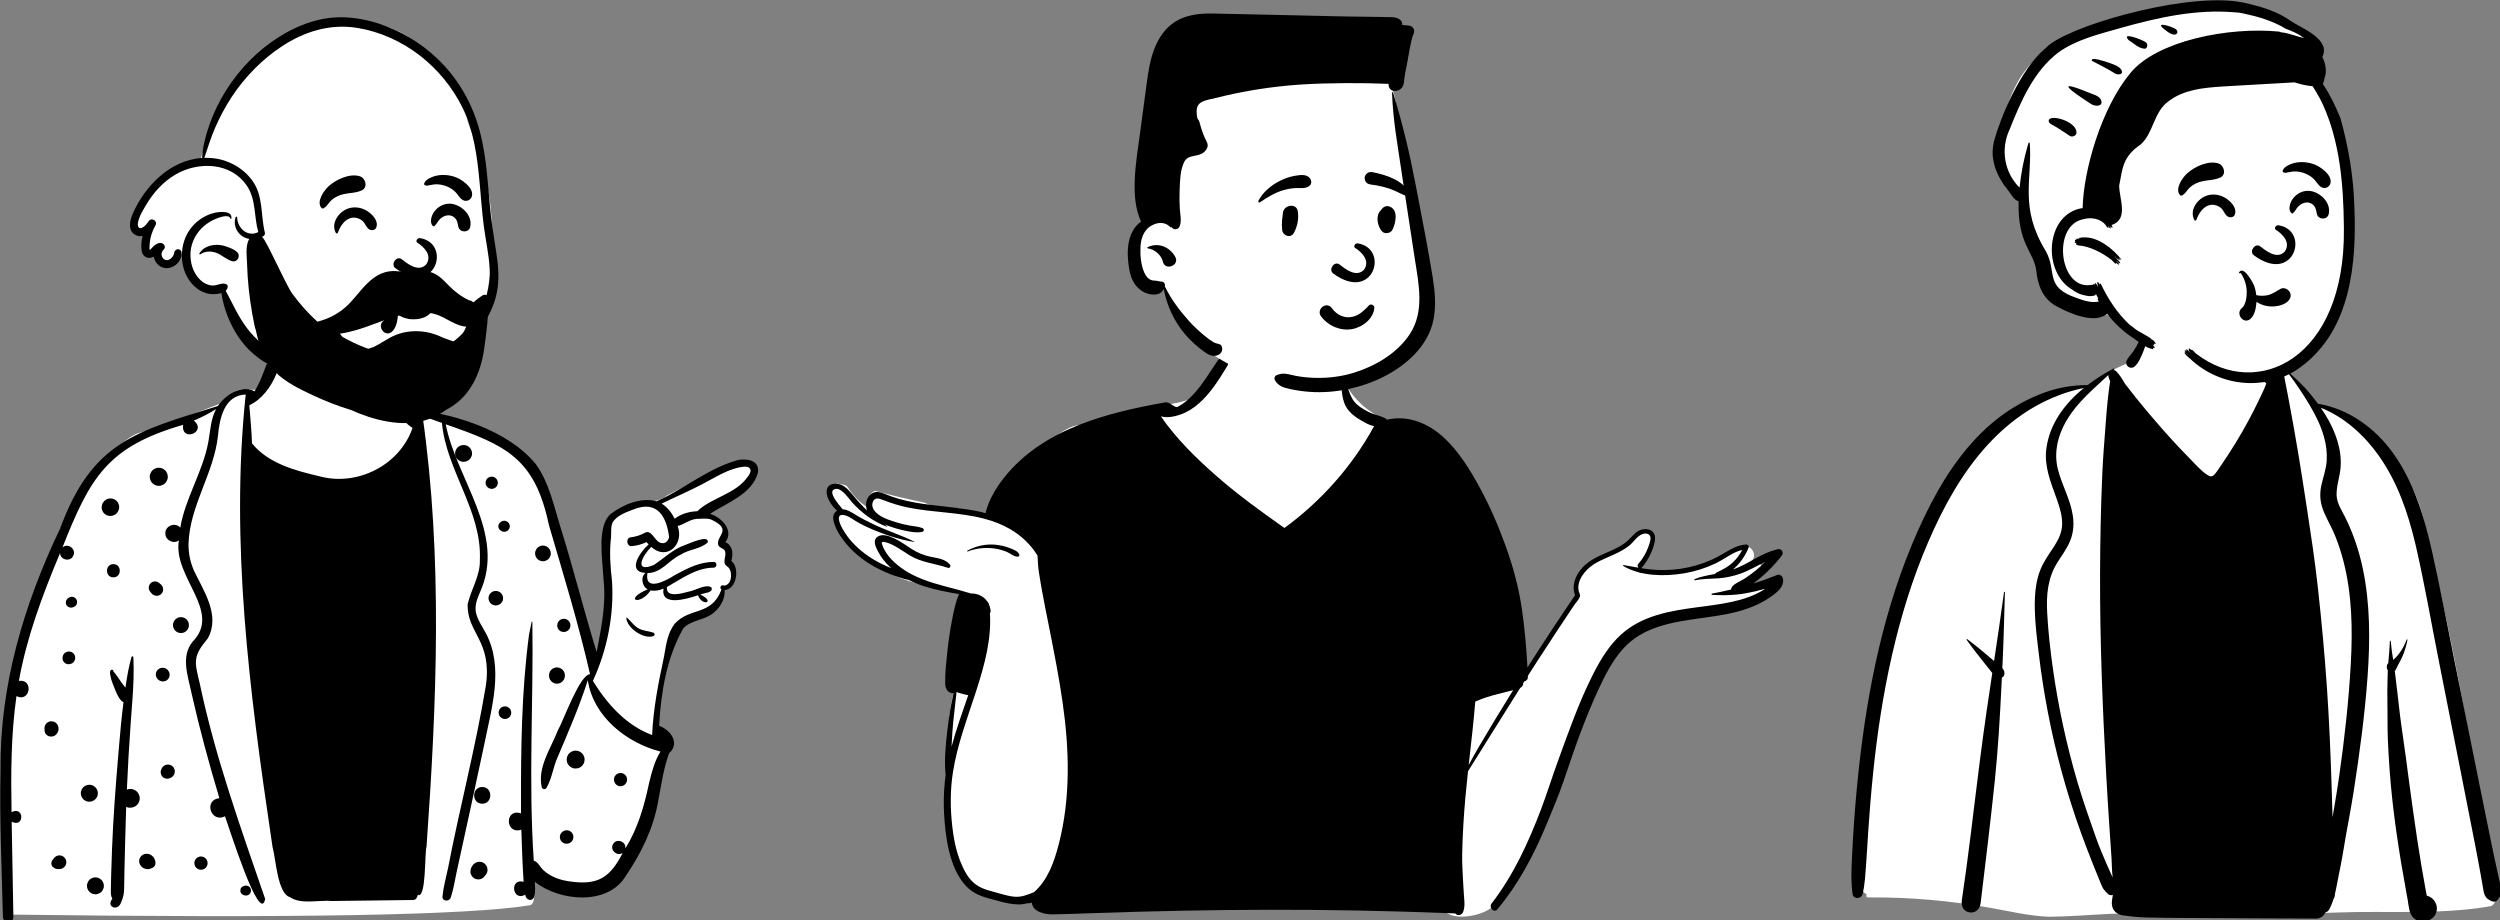 <?xml version="1.0" encoding="UTF-8" standalone="no"?>
<!-- Created with Inkscape (http://www.inkscape.org/) -->

<svg
   xmlns:dc="http://purl.org/dc/elements/1.1/"
   xmlns:cc="http://creativecommons.org/ns#"
   xmlns:rdf="http://www.w3.org/1999/02/22-rdf-syntax-ns#"
   xmlns:svg="http://www.w3.org/2000/svg"
   xmlns="http://www.w3.org/2000/svg"
   xmlns:sodipodi="http://sodipodi.sourceforge.net/DTD/sodipodi-0.dtd"
   xmlns:inkscape="http://www.inkscape.org/namespaces/inkscape"
   width="170.479mm"
   height="62.753mm"
   viewBox="0 0 170.479 62.753"
   version="1.1"
   id="svg8"
   inkscape:version="0.92.4 5da689c313, 2019-01-14"
   sodipodi:docname="people.svg">
  <rect x="0" y="0" width="170.479" height="62.753" fill="#808080" stroke="none"/>
  <defs
     id="defs2" />
  <sodipodi:namedview
     id="base"
     pagecolor="#ffffff"
     bordercolor="#666666"
     borderopacity="1.0"
     inkscape:pageopacity="0.0"
     inkscape:pageshadow="2"
     inkscape:zoom="0.98994949"
     inkscape:cx="279.16982"
     inkscape:cy="-7.613817"
     inkscape:document-units="mm"
     inkscape:current-layer="layer1"
     showgrid="false"
     showguides="true"
     inkscape:guide-bbox="true"
     fit-margin-top="0"
     fit-margin-left="0"
     fit-margin-right="0"
     fit-margin-bottom="0"
     inkscape:window-width="1920"
     inkscape:window-height="1017"
     inkscape:window-x="1920"
     inkscape:window-y="30"
     inkscape:window-maximized="1">
    <sodipodi:guide
       position="43.176,0.254"
       orientation="0,1"
       id="guide4747"
       inkscape:locked="false" />
  </sodipodi:namedview>
  <g
     inkscape:label="Layer 1"
     inkscape:groupmode="layer"
     id="layer1"
     transform="translate(-5.2,-22.023)">
    <g
       id="Introduction"
       transform="matrix(0.265,0,0,0.265,58.307,10.341)"
       style="fill:none;fill-rule:evenodd;stroke:none;stroke-width:1">
      <g
         transform="translate(-2286,-1406)"
         id="variations">
        <g
           transform="translate(126,110)"
           id="images">
          <g
             transform="translate(2160,1296)"
             id="a-person/bust">
            <g
               transform="translate(31.056,135.053)"
               id="body/Whatever"
               style="fill-rule:evenodd">
              <path
                 id="🎨-Background"
                 d="m 214.857,59.887 c 2.164,-1.13 4.277,-2.358 6.356,-3.636 1.465,-0.876 0.168,-3.084 -1.334,-2.286 -0.768,0.408 -1.533,0.82 -2.301,1.226 0.604,-0.521 1.164,-1.087 1.666,-1.705 l -0.035,-0.035 c 1.936,-1.735 -0.551,-5.01 -2.753,-3.584 -1.942,1.408 -3.901,2.845 -6.13,3.772 -4.617,1.958 -9.709,2.282 -14.664,2.339 -1.813,-0.136 -3.545,0.178 -5.305,0.528 0.69,-2.768 2.416,-4.859 3.332,-7.54 0.676,-2.707 -3.23,-4.551 -4.615,-1.949 -0.34,0.639 -0.664,1.285 -0.98,1.935 -2.992,2.722 -7.988,2.483 -11.006,5.406 -1.719,1.526 -2.56,3.597 -2.892,5.675 -0.226,1.411 0.125,2.826 -0.728,4.076 -4.124,5.835 -10.64,15.058 -13.949,21.479 -2.343,-15.259 -8.599,-34.133 -15.062,-48.085 -2.137,-4.462 -4.582,-8.822 -7.792,-12.605 0.364,-1.261 -0.92,-3.5 -1.737,-2.811 -2.513,-3.072 -6.956,-3.867 -10.529,-5.394 C 119.58,14.63 115.579,10.342 113.612,5.469 111.085,-3.812 104.864,-4.991 96.236,-4.581 87.979,-4.591 81.87,-1.058 80.068,7.351 76.408,13.733 67.766,12.678 61.548,14.367 c -4.557,1.041 -8.979,2.651 -13.181,4.695 -4.675,-4.436 -21.419,14.182 -22.941,18.974 0.896,0.174 1.786,0.383 2.669,0.638 0.786,0.227 0.456,1.415 -0.337,1.225 -0.986,-0.237 -1.979,-0.4 -2.977,-0.513 -0.03,0.095 -0.057,0.19 -0.077,0.284 -0.112,-0.008 -0.224,-0.017 -0.336,-0.025 0.248,0.129 0.487,0.279 0.72,0.473 0.563,0.468 -0.17,1.37 -0.768,0.997 C 23.757,40.693 23.019,40.76 22.344,40.618 22.303,42.009 17.344,40.453 16.574,39.992 13.151,39.564 9.628,40.024 6.432,38.372 2.18,37.476 -2.105,36.485 -6.31,35.344 c -1.113,0.434 -2.159,1.988 -1.275,3.128 0.497,0.519 -0.142,1.366 -0.768,0.997 -2.1,-1.237 -3.724,-3.167 -5.101,-5.247 -0.648,-0.654 -1.799,-0.513 -2.67,-0.785 -0.116,0.209 -0.185,0.443 -0.184,0.682 -3.694,0.608 -1.059,4.644 0.798,5.902 -0.985,0.642 -1.023,1.898 -0.936,2.948 -0.209,0.374 -0.278,0.837 -0.097,1.256 0.695,1.601 2.197,2.95 3.339,4.247 1.261,1.433 2.386,2.874 3.92,4.035 5.85,4.461 12.909,6.955 20.15,7.93 2.571,0.395 6.27,1 7.862,3.175 -0.391,2.581 -1.108,5.057 -1.759,7.575 -0.91,3.341 -0.848,6.839 -0.86,10.246 -0.127,-0.102 -0.371,-0.081 -0.408,0.114 -0.212,1.412 -0.369,2.856 -1.227,4.043 -0.752,2.206 -1.253,4.56 -1.534,6.878 -1.126,10.989 -1.395,22.303 1.144,33.121 0.98,4.013 2.574,7.827 4.746,11.34 0.648,1.047 1.689,1.354 2.624,1.149 3.129,1.626 7.07,2.147 10.443,1.734 11.497,-3.256 7.491,4.585 23.612,2.184 27.825,-3.546 55.946,3.422 83.712,-0.669 0.684,5.284 9.636,3.768 12.746,1.534 9.324,-6.934 13.954,-28.888 18.633,-40.026 3.217,-8.778 8.603,-24.326 15.656,-30.216 2.115,-1.655 4.672,-2.526 7.23,-3.229 9.547,-2.461 19.13,-4.788 28.695,-7.181 1.622,-0.4 1.331,-3.167 -0.404,-2.99 -2.302,0.236 -4.612,0.449 -6.922,0.671 z"
                 inkscape:connector-curvature="0"
                 style="fill:#ffffff" />
              <path
                 id="🖍-Ink"
                 d="M 2.333,58.241 C 1.687,58.161 1.053,57.931 0.424,57.749 -0.538,57.468 -1.48,57.14 -2.407,56.766 -4.322,55.999 -6.179,55.092 -7.919,53.983 -10.731,52.188 -13.216,49.889 -15.09,47.12 l -0.129,-0.193 c -1.07,-1.63 -3.043,-5.25 -0.831,-6.488 -1.426,-1.192 -2.774,-3.333 -2.698,-4.986 0.108,-2.338 2.973,-2.306 4.454,-1.315 0.97,0.649 1.696,1.558 2.425,2.452 0.807,0.993 1.669,1.94 2.565,2.851 0.238,0.241 0.478,0.477 0.722,0.709 l 0.246,0.231 c -0.038,-0.091 -0.072,-0.184 -0.101,-0.279 -0.494,-1.541 0.095,-3.546 1.635,-4.252 0.943,-0.432 1.921,-0.168 2.835,0.199 l 0.14,0.057 c 1.23,0.509 2.474,0.96 3.754,1.321 5.218,1.473 10.665,1.718 16.012,2.454 2.06,0.285 4.158,0.644 6.207,1.173 0.782,-3.32 2.698,-6.503 4.777,-9.122 9.955,-12.527 26.373,-16.667 41.392,-19.347 1.369,-0.243 2.504,1.57 3.3,1.141 1.511,-0.812 2.839,-1.961 4.006,-3.21 2.487,-2.665 4.251,-5.799 6.323,-8.769 1.025,-1.467 3.382,-0.154 2.432,1.42 L 83.909,3.937 c -1.918,3.152 -4.041,6.4 -6.791,8.845 -1.462,1.298 -3.085,2.323 -4.939,2.963 -1.405,0.484 -3.376,0.892 -4.914,0.423 l -0.185,-0.269 c 0.061,0.09 0.123,0.18 0.185,0.269 4.014,5.818 9.051,10.743 14.358,15.391 5.357,4.689 11.136,8.887 16.949,12.992 l 0.485,0.342 c 9.471,-6.911 17.472,-15.925 23.085,-26.224 -1.177,-0.142 -2.341,-0.896 -3.346,-1.458 -1.211,-0.68 -2.349,-1.492 -3.237,-2.574 -1.933,-2.357 -1.682,-5.394 -2.03,-8.253 -0.021,-0.178 0.213,-0.222 0.321,-0.133 1.048,0.871 1.415,2.297 1.853,3.53 0.482,1.355 1.027,2.471 2.132,3.424 1.029,0.888 2.284,1.541 3.503,2.122 0.629,0.298 3.749,1.065 4.105,1.699 5.392,-1.266 10.644,0.921 14.639,4.612 3.86,3.565 6.693,8.2 9.194,12.776 2.668,4.882 4.855,9.971 6.739,15.202 1.91,5.309 3.374,10.735 4.179,16.323 0.679,4.711 1.096,9.497 1.366,14.26 l 0.033,0.595 c 3.989,-6.262 8.077,-12.459 12.249,-18.601 -0.949,-2.534 0.101,-5.121 1.878,-7.078 1.969,-2.166 4.692,-3.172 7.297,-4.343 l 0.342,-0.155 c 1.256,-0.573 2.507,-1.204 3.591,-2.062 1.044,-0.828 1.811,-1.97 2.909,-2.733 1.597,-1.112 4.496,-0.875 4.57,1.553 0.038,1.334 -0.534,2.796 -1.058,3.995 -0.594,1.355 -1.394,2.583 -2.345,3.711 -0.044,0.053 -0.092,0.094 -0.141,0.127 l -0.037,0.023 c 1.314,0.218 2.639,0.393 3.989,0.454 2.723,0.125 5.476,-0.076 8.142,-0.651 2.73,-0.588 5.375,-1.543 7.83,-2.874 2.098,-1.137 4.042,-2.608 6.425,-2.955 0.22,-0.034 0.442,-0.055 0.67,-0.068 0.38,-0.021 0.761,0.427 0.611,0.803 -0.082,0.207 -0.169,0.412 -0.264,0.619 -0.824,1.815 -2.088,3.577 -3.664,4.913 l -0.122,0.102 c 0.556,-0.192 1.103,-0.408 1.642,-0.651 3.167,-1.427 6.04,-3.582 9.435,-4.449 0.161,-0.042 0.323,-0.08 0.486,-0.116 1.05,-0.226 1.604,0.915 0.987,1.697 -0.099,0.127 -0.199,0.252 -0.302,0.376 -1.515,1.881 -3.186,3.627 -5.028,5.195 -0.632,0.537 -1.282,1.057 -1.946,1.554 -0.28,0.211 -0.561,0.417 -0.845,0.619 l -0.14,0.099 c 0.332,-0.234 0.659,-0.473 0.985,-0.718 2.079,-0.63 4.128,-1.376 6.133,-2.202 0.796,-0.328 1.415,0.48 1.5,1.143 0.283,2.224 -2.185,3.832 -3.79,4.901 -1.61,1.074 -3.382,1.89 -5.197,2.545 -3.489,1.262 -7.154,1.834 -10.813,2.348 l -1.777,0.248 c -7.035,0.984 -14.382,2.16 -19.429,7.636 -2.829,3.069 -4.743,6.881 -6.494,10.633 -1.749,3.747 -3.285,7.594 -4.743,11.462 -1.511,4.003 -2.827,8.08 -4.225,12.123 -1.285,3.712 -2.819,7.377 -4.338,11.005 l -0.24,0.573 c -3.226,7.71 -7.08,14.972 -12.45,21.41 -0.885,1.063 -2.315,-0.446 -1.498,-1.498 5.618,-7.245 9.526,-15.794 12.752,-24.322 1.468,-3.88 2.698,-7.854 4.109,-11.755 l 0.84,-2.318 c 1.121,-3.09 2.252,-6.175 3.432,-9.241 1.494,-3.878 3.135,-7.71 5.013,-11.417 l 0.199,-0.39 c 1.839,-3.576 4.023,-7.101 7.03,-9.807 5.412,-4.873 12.614,-6.043 19.577,-6.969 l 2.191,-0.289 c 2.944,-0.391 5.896,-0.823 8.759,-1.611 1.652,-0.452 3.266,-1.031 4.783,-1.83 0.604,-0.317 1.194,-0.666 1.764,-1.046 -1.627,0.478 -3.277,0.868 -4.956,1.175 -0.822,0.15 -1.635,0.262 -2.446,0.34 -2.089,0.207 -4.162,0.198 -6.302,0.087 -0.182,-0.011 -0.241,-0.296 -0.046,-0.332 1.49,-0.265 2.983,-0.597 4.468,-0.956 l 0.446,-0.109 c 0.008,-0.247 0.106,-0.509 0.308,-0.759 0.739,-0.9 2.144,-1.361 3.118,-1.997 1.02,-0.666 2.009,-1.384 2.951,-2.154 0.862,-0.704 1.69,-1.448 2.487,-2.225 l 0.239,-0.235 c -0.079,0.079 -0.159,0.157 -0.239,0.235 -2.151,0.994 -4.189,2.268 -6.435,3.054 -1.785,0.627 -3.657,1.05 -5.546,1.2 l -0.117,0.009 -0.117,0.008 c -1.971,0.142 -3.955,0.085 -5.896,0.511 -0.218,0.049 -0.285,-0.243 -0.091,-0.325 1.696,-0.706 3.461,-0.979 5.244,-1.308 0.038,-0.14 0.135,-0.264 0.304,-0.345 l 0.456,-0.218 c 1.359,-0.653 2.625,-1.312 3.754,-2.371 0.997,-0.936 1.827,-2.031 2.451,-3.244 -2.495,0.547 -4.686,2.439 -6.955,3.502 -2.472,1.16 -5.087,1.993 -7.775,2.467 l -0.306,0.052 c -5.022,0.838 -11.061,0.731 -15.56,-1.881 -0.144,-0.085 -0.04,-0.277 0.108,-0.254 1.276,0.209 2.539,0.457 3.803,0.676 -0.247,-0.226 -0.357,-0.632 -0.072,-0.957 1.135,-1.301 2.032,-2.788 2.606,-4.415 l 0.11,-0.318 c 0.264,-0.755 0.711,-1.927 0.255,-2.607 -0.435,-0.649 -1.46,-0.56 -2.073,-0.285 -1.274,0.575 -2.121,2.01 -3.194,2.876 -1.17,0.947 -2.501,1.649 -3.864,2.276 l -0.288,0.131 c -2.357,1.061 -4.875,1.953 -6.728,3.826 -0.997,1.006 -1.855,2.264 -2.142,3.673 -0.131,0.647 -0.131,1.312 0.042,1.953 0.137,0.501 0.425,0.81 0.26,1.319 -0.215,0.657 -0.978,1.444 -1.371,2.029 -0.456,0.677 -0.911,1.355 -1.365,2.033 -0.906,1.357 -1.808,2.718 -2.711,4.077 -1.804,2.722 -3.589,5.457 -5.36,8.2 -0.576,0.893 -1.15,1.788 -1.723,2.683 l -0.857,1.344 -0.453,0.708 -0.772,1.215 c 0.028,0.112 0.025,0.231 -0.011,0.334 -0.132,0.375 -0.378,0.632 -0.685,0.818 l -0.055,0.032 c -4.508,7.129 -8.945,14.304 -13.426,21.45 -0.239,2.181 -0.463,4.364 -0.657,6.547 -0.442,4.941 -0.744,9.896 -0.841,14.856 -0.046,2.401 0.146,4.817 0.249,7.215 0.051,1.145 0.12,2.288 0.211,3.432 l 0.067,0.81 c 0.089,1.114 0.14,2.219 -0.26,3.28 -0.355,0.932 -1.437,1.141 -2.077,0.431 -8.351,-0.336 -16.709,-0.592 -25.067,-0.75 -14.96,-0.287 -29.926,-0.243 -44.888,0.046 -7.515,0.146 -15.032,0.351 -22.544,0.604 -3.701,0.123 -7.405,0.296 -11.108,0.347 -1.995,0.027 -5.136,-0.7 -5.297,-2.945 l -0.004,-0.069 c -0.249,0.068 -0.507,0.123 -0.771,0.163 -0.118,0.018 -0.23,0.013 -0.335,-0.011 l -0.052,-0.014 c -2.974,0.907 -6.737,-0.387 -9.563,-1.141 l -0.233,-0.061 c -2.698,-0.704 -4.865,-1.71 -6.634,-3.946 -3.095,-3.916 -4.151,-9.175 -4.701,-14.021 -0.515,-4.561 -0.545,-9.206 0.082,-13.759 -0.37,-3.709 -0.009,-7.537 0.412,-11.225 0.207,-1.824 0.45,-3.646 0.742,-5.459 0.163,-1.012 0.376,-2.014 0.594,-3.014 0.087,-0.399 0.159,-0.829 0.269,-1.245 l 0.05,-0.177 c -0.338,0.044 -0.708,-0.03 -1.065,-0.226 -0.849,-0.467 -1.096,-1.412 -1.111,-2.316 -0.046,-2.727 0.279,-5.531 0.566,-8.241 0.289,-2.705 0.687,-5.421 1.206,-8.093 L 13.669,67.837 C 14.063,65.839 14.514,63.776 15.307,61.898 12.326,61.391 9.354,60.852 6.462,59.934 5.05,59.484 3.66,58.924 2.333,58.241 Z M 157.923,86.615 c -0.046,0.011 -0.091,0.023 -0.135,0.036 -1.192,0.334 -2.396,0.617 -3.596,0.921 -2.075,0.522 -4.103,1.105 -6.032,2.012 -0.404,5.102 -1.003,10.187 -1.573,15.275 l -0.113,1.018 c 0.875,-1.623 1.77,-3.234 2.706,-4.825 2.85,-4.851 5.765,-9.663 8.742,-14.438 z M 14.665,87.12 c 0.006,0.606 -0.12,1.236 -0.188,1.82 -0.11,0.947 -0.199,1.898 -0.311,2.845 -0.228,1.902 -0.423,3.806 -0.564,5.717 -0.091,1.22 -0.15,2.443 -0.203,3.667 1.198,-4.479 2.785,-8.86 4.293,-13.248 -0.252,-0.027 -0.51,-0.088 -0.776,-0.159 l -0.448,-0.121 c -0.264,-0.068 -1.12,-0.279 -1.804,-0.521 z m 147.032,-4.17 0.008,0.201 c 0.032,0.712 -0.395,1.114 -0.913,1.217 0.3,-0.473 0.602,-0.947 0.904,-1.418 z M 24.626,49.194 c 1.261,0.112 2.497,0.38 3.676,0.845 l 0.114,0.044 c 0.872,0.337 2.147,0.76 2.432,1.691 0.08,0.264 -0.135,0.482 -0.382,0.503 -0.946,0.076 -2.062,-0.939 -2.939,-1.281 -0.976,-0.38 -1.999,-0.664 -3.034,-0.814 -2.326,-0.34 -4.751,-0.082 -6.94,0.765 -0.129,0.051 -0.209,-0.154 -0.093,-0.216 2.206,-1.2 4.658,-1.76 7.166,-1.538 z m -26.727,6.044 c -0.146,-0.129 -0.292,-0.264 -0.435,-0.399 -1.133,-1.072 -2.136,-2.323 -2.878,-3.698 l -0.195,-0.372 c -0.605,-1.172 -1.348,-2.841 0.074,-3.685 0.849,-0.505 1.872,-0.378 2.818,-0.072 0.061,0.019 0.123,0.04 0.184,0.061 0.423,0.148 0.83,0.325 1.194,0.495 1.578,0.725 2.97,1.78 4.428,2.71 1.58,1.008 3.139,1.653 4.962,2.03 l 0.172,0.035 c 1.711,0.338 3.566,0.556 4.76,1.963 0.3,0.355 0.025,1.021 -0.492,0.845 C 9.189,54.038 5.697,53.792 2.667,51.964 1.412,51.208 0.225,50.339 -1.058,49.623 -1.738,49.242 -2.44,48.909 -3.189,48.681 l -0.409,-0.121 c -0.24,-0.07 -0.525,-0.139 -0.718,-0.07 -0.366,0.127 -0.249,0.323 -0.136,0.665 l 0.011,0.035 c 0.889,2.752 3.425,5.055 5.774,6.579 0.539,0.351 1.09,0.672 1.652,0.97 3.804,2.028 8.06,2.972 12.241,4.093 1.611,0.45 2.684,0.76 3.218,0.929 0.892,-0.074 1.908,0.241 2.58,0.617 0.653,0.365 1.179,0.856 1.576,1.433 0,0 0.382,0.319 0.452,0.814 0.201,0.459 0.336,0.953 0.404,1.469 0.038,0.302 -0.038,0.535 -0.182,0.699 0.432,6.635 -1.359,13.232 -3.379,19.538 l -0.2,0.622 -0.129,0.394 c -2.178,6.685 -4.677,13.322 -5.793,20.292 -0.746,4.656 -0.723,9.475 -0.175,14.152 l 0.039,0.323 c 0.539,4.422 1.576,9.383 4.387,12.942 1.434,1.816 3.133,2.623 5.304,3.208 l 0.119,0.032 c 1.965,0.518 3.993,1.251 6.019,1.473 1.88,0.205 3.456,-0.495 5.149,-1.15 l 0.002,-0.002 c 3.564,-3.155 5.182,-7.75 6.378,-12.387 3.099,-12 2.715,-24.457 0.957,-36.633 C 41.035,83.234 39.789,76.927 38.547,70.622 37.926,67.471 37.256,64.326 36.7,61.164 l -0.33,-1.861 C 36.188,58.27 36.012,57.235 35.862,56.196 35.659,54.799 35.597,53.425 35.528,52.019 33.821,49.189 31.343,46.858 28.471,45.186 26.416,43.988 24.24,43.157 21.994,42.555 15.573,40.824 8.574,40.947 2.114,39.615 -0.057,39.168 -2.117,38.505 -4.176,37.71 l -0.281,-0.109 c -0.944,-0.368 -1.908,-0.573 -2.377,0.541 -0.334,0.793 -0.135,1.617 0.365,2.283 1.227,1.632 3.695,2.388 5.552,2.976 1.118,0.355 2.258,0.636 3.412,0.845 1.154,0.209 2.311,0.262 3.418,0.67 0.427,0.156 0.511,0.835 0,0.955 -1.403,0.328 -2.814,0.047 -4.208,-0.226 -1.532,-0.302 -3.04,-0.731 -4.506,-1.274 -0.27,-0.1 -0.55,-0.205 -0.835,-0.317 l -0.215,-0.085 c 0.222,0.161 0.444,0.319 0.668,0.478 0.059,0.042 0.023,0.154 -0.055,0.127 -3.447,-1.287 -6.584,-3.608 -9.014,-6.355 l -0.121,-0.138 c -0.856,-0.981 -2.806,-3.948 -4.449,-3.122 -1.543,0.775 1.088,3.763 2.087,4.984 l 0.116,0.143 c 1.137,0.03 2.237,0.737 3.158,1.308 1.599,0.991 3.27,1.845 4.973,2.644 3.385,1.591 6.978,2.714 10.327,4.386 0.044,0.023 0.011,0.08 -0.032,0.074 -2.132,-0.34 -4.24,-0.884 -6.3,-1.558 l -0.092,-0.029 -0.092,-0.031 c -1.287,-0.423 -2.556,-0.9 -3.805,-1.41 -1.388,-0.566 -2.744,-1.202 -4.061,-1.923 -1.192,-0.651 -2.514,-1.824 -3.896,-1.997 -0.148,-0.019 -0.279,-0.021 -0.393,-0.011 -1.587,0.133 -0.275,2.762 0.169,3.548 0.725,1.291 1.599,2.483 2.603,3.572 2.035,2.211 4.5,3.963 7.168,5.326 0.911,0.465 1.842,0.875 2.789,1.251 z"
                 inkscape:connector-curvature="0"
                 style="fill:#000000" />
            </g>
            <g
               transform="translate(78.592,38.043)"
               id="head/Flat-Top"
               style="fill-rule:evenodd">
              <path
                 id="path4623"
                 d="m 51.135,15.906 c 11.996,0 27.48,7.528 28.801,15.238 1.556,9.086 9.889,43.95 8.007,55.13 -1.882,11.18 -12.021,19.229 -28.246,19.229 -16.225,0 -28.335,-8.852 -31.116,-11.891 C 26.728,91.586 24.083,86.956 20.648,79.722 14.856,78.951 11.947,76.204 11.919,71.482 11.892,66.759 13.775,63.538 17.567,61.82 16.215,43.182 17.242,31.436 20.648,26.584 25.757,19.305 39.14,15.906 51.135,15.906 Z"
                 inkscape:connector-curvature="0"
                 style="fill:#ffffff" />
              <path
                 id="path4625"
                 d="m 79.202,29.9 c -0.009,-0.163 0.228,-0.182 0.272,-0.038 2.588,8.553 4.183,15.219 5.863,23.988 l 0.496,2.58 C 87.159,63.31 88.498,70.2 89.628,77.114 l 0.066,0.413 c 0.566,3.579 0.893,7.192 0.183,10.778 -0.663,3.352 -2.476,6.425 -4.83,8.872 -4.549,4.73 -10.87,7.685 -17.229,9.006 -3.215,0.668 -6.532,0.926 -9.809,0.693 -1.633,-0.114 -3.264,-0.345 -4.863,-0.685 l -0.177,-0.038 c -1.612,-0.348 -3.043,-0.763 -3.899,-2.281 -0.215,-0.382 -0.129,-1.038 0.323,-1.234 0.854,-0.368 1.481,-0.522 2.412,-0.416 0.889,0.101 1.758,0.37 2.637,0.537 1.68,0.319 3.387,0.48 5.096,0.518 3.357,0.074 6.723,-0.347 9.932,-1.348 5.514,-1.722 11.117,-5.017 14.339,-9.946 3.79,-5.798 2.281,-12.835 1.277,-19.238 l -0.03,-0.194 C 84.039,66.006 83.034,59.461 82.058,52.912 L 81.642,50.105 C 80.548,42.689 79.515,37.395 79.202,29.9 Z M 23.218,11.747 c 2.752,-1.815 6.172,-2.261 9.404,-2.235 l 0.405,0.005 c 4.139,0.063 24.974,0.559 31.949,0.712 l 1.659,0.035 c 2.196,0.041 6.626,0.085 8.908,0.126 l 0.132,0.003 c 1.12,0.021 2.239,0.03 3.359,0.066 l 0.164,0.006 c 0.839,0.036 1.537,0.161 2.194,0.753 0.334,0.3 0.464,0.757 0.434,1.192 l -0.005,0.057 1.663,0.146 c 1.129,0.1 1.726,1.113 1.277,2.138 l -0.023,0.05 c -0.796,1.699 -1.405,6.645 -1.832,8.473 -0.224,0.962 -0.404,1.938 -0.509,2.921 -0.084,0.774 -0.093,1.549 -0.524,2.23 -0.919,1.452 -3.505,1.439 -3.551,-0.617 -0.002,-0.066 0,-0.129 0.006,-0.19 -6.507,-0.285 -15.391,-0.258 -21.889,0.131 -6.07,0.364 -12.112,1.188 -18.059,2.45 -1.506,0.319 -3.008,0.668 -4.5,1.046 -1.223,0.309 -2.725,0.492 -3.82,1.154 -1.225,0.744 -1.202,2.078 -1.069,3.348 0.143,1.346 0.381,0.653 0.719,1.88 l 0.021,0.078 c 0.349,1.332 0.78,2.648 1.35,3.899 0.325,0.714 0.85,1.401 0.651,2.223 -0.112,0.463 -0.478,0.957 -0.813,1.281 -1.53,1.469 -4.115,0.533 -5.155,2.545 -1.088,2.104 -1.115,4.954 -1.207,7.282 l -0.005,0.136 c -0.067,1.604 -0.049,3.213 0.057,4.812 0.095,1.458 0.484,2.902 -0.015,4.303 -0.364,1.019 -1.551,1.114 -2.172,0.285 -0.071,-0.095 -0.137,-0.193 -0.198,-0.291 l -0.06,-0.098 -0.004,0.002 c 0.059,0.093 0.114,0.188 0.167,0.285 0.057,0.108 -0.085,0.226 -0.171,0.133 -1.462,-1.591 -3.598,-1.274 -5.252,-0.161 -1.675,1.133 -2.337,3.284 -2.423,5.214 -0.097,2.141 0.093,4.65 0.985,6.628 0.376,0.837 0.912,1.606 1.802,1.925 0.404,0.144 0.788,0.125 1.208,0.159 0.437,0.034 0.963,0.254 1.388,0.224 0.552,-0.039 1.047,0.591 0.891,1.119 l -0.011,0.035 c -0.008,0.025 -0.017,0.051 -0.025,0.074 0.021,0.019 0.042,0.042 0.057,0.076 1.606,3.282 3.807,6.203 6.241,8.913 1.219,1.355 2.571,2.6 3.985,3.751 0.697,0.569 1.432,1.137 2.208,1.596 0.258,0.15 0.494,0.252 0.784,0.334 0.135,0.038 0.289,0.057 0.42,0.101 l 0.136,0.047 c 0.009,0.003 0.018,0.006 0.027,0.008 0.389,0.044 0.716,0.302 0.845,0.706 0.336,1.053 -0.275,1.982 -1.318,2.272 -1.131,0.316 -2.196,-0.239 -3.093,-0.877 l -0.059,-0.043 c -1.827,-1.317 -3.511,-2.794 -4.969,-4.519 -2.884,-3.405 -4.69,-7.347 -5.527,-11.707 -0.207,0.446 -0.486,0.835 -0.97,1.105 -0.752,0.423 -1.65,0.423 -2.474,0.281 -1.658,-0.281 -3.072,-1.293 -4.016,-2.663 -0.98,-1.42 -1.346,-3.145 -1.568,-4.825 -0.22,-1.683 -0.327,-3.371 -0.108,-5.058 0.315,-2.422 1.331,-4.817 3.306,-6.144 -1.479,-3.223 -1.739,-6.837 -1.633,-10.367 0.129,-4.345 0.879,-8.739 1.456,-13.045 l 1.64,-12.239 v 0 l 0.067,-0.493 c 0.396,-2.879 0.877,-5.774 1.955,-8.487 1.063,-2.674 2.677,-5.091 5.111,-6.696 z m -6.9,57.901 c 2.708,-1.315 5.635,-0.104 7.092,2.447 1.267,2.218 -2.501,3.684 -3.13,1.398 l -0.018,-0.07 c -0.414,-1.731 -2.1,-3.227 -3.86,-3.46 -0.146,-0.021 -0.254,-0.232 -0.085,-0.315 z"
                 inkscape:connector-curvature="0"
                 style="fill:#000000" />
            </g>
            <g
               transform="translate(112.183,77.354)"
               id="face/Smiling"
               style="fill:#000000;fill-rule:evenodd">
              <path
                 id="path4628"
                 d="m 30.969,50.92 c -1.42,-0.58 -2.687,-1.546 -3.614,-2.781 -0.322,-0.429 -0.406,-0.883 -0.338,-1.297 0.076,-0.466 0.352,-0.889 0.728,-1.172 0.377,-0.284 0.849,-0.425 1.305,-0.353 0.396,0.062 0.791,0.279 1.103,0.73 l 0.065,0.09 c 0.551,0.745 1.268,1.357 2.086,1.751 0.788,0.38 1.67,0.557 2.582,0.454 1.737,-0.196 2.935,-1.136 4.208,-2.413 0.158,-0.161 0.316,-0.327 0.474,-0.496 0.1,-0.153 0.239,-0.251 0.394,-0.303 0.171,-0.057 0.365,-0.054 0.543,0.008 0.171,0.06 0.324,0.173 0.427,0.324 0.098,0.143 0.153,0.32 0.135,0.524 -0.117,1.323 -0.808,2.503 -1.79,3.431 -1.091,1.03 -2.536,1.742 -3.898,1.992 -1.5,0.275 -3.028,0.078 -4.411,-0.487 z M 36.088,30.512 c 1.595,0.97 4.026,3.232 2.31,5.637 -2.02,2.121 -4.929,-0.311 -6.362,-1.41 -1.329,-0.852 -2.822,1.34 -1.589,2.335 10.357,7.671 14.56,-6.308 6.448,-7.702 -0.893,-0.154 -1.225,0.84 -0.807,1.141 z M 17.527,21.589 c 0.176,-2.189 3.509,-2.686 3.84,-0.52 0.297,1.94 -0.053,3.723 -0.926,5.469 -0.835,1.669 -2.933,0.89 -3.091,-0.629 -0.213,-2.037 0.068,-2.958 0.178,-4.32 z m 25.366,-0.969 c 0.465,-0.609 1.135,-1.024 1.939,-0.789 2.511,0.734 1.771,4.3 0.889,6.036 -0.479,0.943 -2.028,1.182 -2.728,0.352 -1.141,-1.353 -1.687,-4.056 -0.237,-5.39 0.039,-0.069 0.083,-0.138 0.137,-0.209 z m -22.487,-8.609 0.397,-0.069 c 1.227,-0.212 2.753,-0.416 3.621,0.571 0.46,0.523 0.619,1.496 0,1.997 -1.088,0.881 -2.292,0.54 -3.596,0.614 -1.075,0.062 -2.108,0.24 -3.143,0.536 -2.272,0.649 -4.122,1.835 -6.063,3.137 -0.255,0.171 -0.514,-0.155 -0.393,-0.393 1.12,-2.194 3.29,-3.997 5.464,-5.096 1.16,-0.586 2.43,-1.073 3.714,-1.296 z m 20.198,-0.983 0.304,0.062 c 3.304,0.691 7.596,2.071 9.16,5.317 0.06,0.459 -0.003,0.557 -0.055,0.622 l -0.017,0.021 c -0.042,0.055 -0.076,0.131 -0.275,0.193 -0.055,-0.013 -0.111,-0.027 -0.167,-0.042 -0.717,-0.188 -1.284,-0.447 -1.834,-0.716 L 47.125,16.192 C 46.434,15.853 45.737,15.527 44.998,15.286 43.422,14.771 41.8,14.409 40.153,14.215 c -0.357,-0.042 -0.701,-0.162 -0.972,-0.369 -0.257,-0.196 -0.454,-0.467 -0.544,-0.828 -0.116,-0.467 -0.083,-0.82 0.168,-1.242 0.188,-0.316 0.458,-0.536 0.767,-0.661 0.315,-0.128 0.674,-0.159 1.031,-0.087 z"
                 inkscape:connector-curvature="0" />
            </g>
            <g
               transform="translate(104.577,109.479)"
               id="facial-hair/*-None" />
            <g
               transform="translate(88.521,88.978)"
               id="accessories/*-None" />
          </g>
        </g>
      </g>
    </g>
    <g
       id="Introduction-3"
       transform="matrix(0.265,0,0,0.265,121.092,9.105)"
       style="fill:none;fill-rule:evenodd;stroke:none;stroke-width:1">
      <g
         transform="translate(-2526,-758)"
         id="variations-6">
        <g
           transform="translate(126,110)"
           id="images-7">
          <g
             transform="translate(2400,648)"
             id="a-person/bust-5">
            <g
               transform="translate(31.056,135.053)"
               id="body/Blazer-Black-Tee"
               style="fill-rule:evenodd">
              <path
                 id="🎨-Background-3"
                 d="m 155.399,48.068 c -2.933,-13.899 -13.333,-24.684 -27.321,-30.057 -2.689,-1.521 -5.295,-8.049 -8.908,-9.244 -0.579,-0.192 0.335,1.333 0,1.425 -1.195,0.325 -2.534,0.359 -3.853,-0.814 -2.358,-2.097 -3.098,-8.222 -4.532,-10.991 -7.561,-14.601 -26.441,-8.888 -28.97,7.253 -1.764,1.15 -4.257,2.163 -6.176,3.09 -1.977,0.954 -3.716,3.265 -5.753,4.092 -1.818,0.737 -4.813,0.215 -6.644,0.858 -8.424,2.956 -15.559,6.686 -21.153,14.244 -1.179,1.594 -2.507,3.554 -3.58,5.164 -5.53,6.368 -9.371,13.506 -12.908,21.164 -9.897,22.477 -12.589,47.365 -15.004,71.582 0.055,4.237 -2.756,15.987 1.401,18.019 -0.248,0.258 -0.158,0.775 0.303,0.771 10.541,-0.107 21.057,0.837 31.434,2.672 5.007,0.885 9.987,2.099 15.087,2.299 10.587,-0.073 21.136,-1.848 31.709,-0.168 12.71,0 28.157,-0.37 42.297,-0.914 13.215,-0.508 26.501,0.64 39.553,-1.609 1.033,-0.164 1.538,-1.424 1.321,-2.327 -1.531,-5.582 -2.283,-11.327 -3.142,-17.04 0.171,-3.664 -0.135,-7.49 -1.49,-10.903 -3.54,-23.041 -8.08,-45.932 -13.67,-68.563 z"
                 inkscape:connector-curvature="0"
                 style="fill:#ffffff" />
              <path
                 id="🖍-Ink-5"
                 d="m 151.134,78.353 c -0.279,1.355 -0.67,2.71 -1.189,3.993 -0.501,1.238 -1.255,2.348 -1.774,3.572 -0.07,0.165 -0.184,0.29 -0.321,0.385 l 0.043,0.333 v 0 l 0.04,0.333 c 0.259,2.246 0.551,4.486 0.803,6.733 l 0.123,1.124 c 0.496,4.69 1.28,9.356 1.889,14.033 0.596,4.58 1.202,9.16 1.851,13.734 0.67,4.715 1.352,9.424 2.149,14.12 0.336,1.983 0.687,3.965 1.053,5.945 l 0.282,1.515 c 2.907,0.7 3.701,4.753 0.742,6.25 -1.343,0.676 -3.07,0.514 -4.177,-0.549 -1.151,-1.108 -1.198,-3.105 -1.465,-4.606 l -0.257,-1.394 c -1.925,-10.484 -3.596,-21.088 -4.377,-31.72 -0.201,-2.745 -0.37,-5.493 -0.48,-8.243 -0.104,-2.586 -0.054,-5.173 -0.094,-7.759 l -0.013,-0.705 c -0.061,-2.758 -0.011,-5.512 0.061,-8.27 0.008,-0.336 0.023,-0.672 0.04,-1.01 -0.097,-0.114 -0.167,-0.249 -0.196,-0.38 l -0.038,-0.173 c -0.095,-0.446 0.013,-0.968 0.355,-1.287 0.148,-1.879 0.342,-3.756 0.395,-5.632 0.004,-0.154 0.226,-0.15 0.239,0 0.125,1.598 0.374,3.2 0.623,4.8 1.604,-1.289 2.789,-3.415 3.488,-5.195 0.051,-0.129 0.239,-0.082 0.209,0.057 z M 113.195,3.658 c 0.266,1.217 0.792,2.31 1.498,3.327 0.336,0.486 0.718,0.938 1.177,1.317 0.393,0.323 0.841,0.535 1.259,0.816 0.608,-0.095 1.244,0.135 1.671,0.583 l -0.067,-0.655 c -0.021,-0.211 0.33,-0.254 0.37,-0.049 1.848,9.325 3.534,18.656 4.993,28.049 l 0.64,4.148 0.602,3.894 c 0.999,6.489 1.966,12.975 2.694,19.511 0.97,8.723 1.785,17.468 2.381,26.226 0.598,8.82 0.966,17.646 1.228,26.482 0.065,2.228 0.135,4.453 0.203,6.681 l 0.451,-2.663 c 0.45,-2.664 0.892,-5.33 1.271,-8.006 1.358,-9.576 2.445,-19.22 2.975,-28.879 0.486,-8.839 0.323,-17.853 -1.924,-26.463 -0.566,-2.166 -1.259,-4.299 -2.096,-6.376 -0.811,-2.02 -1.918,-3.893 -2.791,-5.884 -1.014,-2.316 -1.318,-4.502 -0.796,-6.996 0.456,-2.173 1.257,-4.216 1.401,-6.453 0.269,-4.151 -1.082,-8.171 -2.989,-11.804 -0.503,-0.957 -1.033,-1.902 -1.587,-2.839 -1.675,-2.83 -3.564,-5.556 -5.524,-8.171 -0.106,-0.139 0.118,-0.294 0.232,-0.18 1.787,1.767 3.741,3.504 5.349,5.434 0.781,0.938 1.544,1.896 2.267,2.879 7.927,1.325 14.738,6.264 19.394,12.787 5.284,7.401 7.956,16.31 9.934,25.083 2.199,9.75 4.054,19.588 6.03,29.386 2.045,10.139 4.079,20.277 6.137,30.414 1.023,5.032 2.045,10.065 3.066,15.099 0.518,2.549 1.061,5.091 1.629,7.632 0.292,1.302 0.604,2.602 0.875,3.908 0.304,1.473 0.021,2.416 -0.976,3.498 -0.368,0.402 -0.949,0.395 -1.405,0.182 l -0.143,-0.067 -0.138,-0.067 c -0.565,-0.278 -1.007,-0.565 -1.359,-1.183 -0.387,-0.678 -0.448,-1.431 -0.581,-2.185 -0.245,-1.389 -0.488,-2.777 -0.733,-4.168 -0.366,-2.08 -0.764,-4.153 -1.17,-6.227 l -2.033,-10.361 c -0.542,-2.763 -1.085,-5.525 -1.631,-8.286 -1.95,-9.874 -3.902,-19.746 -5.854,-29.619 -1.874,-9.479 -3.533,-19.024 -5.666,-28.448 l -0.121,-0.531 -0.123,-0.53 C 151.302,45.78 148.636,37.921 143.799,31.036 140.076,25.742 134.907,21.014 128.818,18.622 c 0.429,0.617 0.841,1.247 1.234,1.89 2.468,4.033 4.27,8.82 3.847,13.622 -0.207,2.346 -1.098,4.652 -1.014,7.017 0.078,2.101 1.378,3.946 2.276,5.774 2.039,4.143 3.513,8.545 4.464,13.061 1.908,9.069 1.901,18.4 1.244,27.607 -0.714,10.008 -2.07,20.013 -3.615,29.923 -0.792,5.083 -1.846,10.124 -2.654,15.198 -0.399,2.502 -0.942,4.998 -1.418,7.488 l -0.227,1.189 c -0.127,0.66 -0.258,1.318 -0.41,1.969 l -0.094,0.39 v 0.07 c -0.004,0.48 -0.135,0.877 -0.347,1.194 -0.289,0.928 -0.648,1.832 -1.126,2.701 -0.245,0.444 -0.6,0.693 -0.987,0.784 -0.389,0.89 -1.27,1.574 -2.322,1.57 l -13.836,-0.053 c -8.037,-0.032 -16.073,-0.085 -24.11,-0.129 -2.028,-0.01 -4.054,-0.048 -6.08,-0.101 -1.899,-0.053 -3.72,-0.281 -5.599,-0.518 -2.121,-0.266 -3.27,-1.769 -2.954,-3.889 0.07,-0.467 0.146,-0.932 0.218,-1.397 -0.423,0.139 -0.925,0.074 -1.265,-0.258 L 73.726,143.412 c -0.442,-0.437 -0.837,-0.867 -1.118,-1.451 -0.289,-0.6 -0.524,-1.234 -0.78,-1.847 -0.551,-1.319 -1.088,-2.642 -1.61,-3.971 -1.046,-2.659 -2.091,-5.328 -3.063,-8.015 -1.924,-5.32 -3.627,-10.72 -5.108,-16.181 -2.641,-9.743 -4.551,-19.675 -5.755,-29.695 L 56.004,79.865 55.92,79.159 c -0.457,-3.884 -0.841,-7.828 -0.659,-11.703 0.112,-2.427 0.488,-4.872 1.395,-7.138 0.836,-2.09 2.127,-3.878 3.355,-5.746 l 0.14,-0.216 0.141,-0.221 c 1.073,-1.697 1.928,-3.471 1.97,-5.532 0.043,-2.091 -0.566,-4.127 -1.247,-6.085 L 60.846,42.036 60.732,41.717 C 59.283,37.67 57.635,33.681 58.178,29.278 58.982,22.794 62.911,17.567 67.855,13.537 63.458,14.407 59.106,16.128 55.265,18.309 50.729,20.887 46.645,24.29 43.124,28.13 36.469,35.388 31.717,44.096 27.828,53.087 c -4.071,9.409 -7.09,19.269 -9.365,29.257 -2.288,10.045 -3.82,20.252 -4.866,30.498 -0.522,5.1 -0.932,10.212 -1.272,15.327 -0.173,2.621 -0.304,5.246 -0.507,7.862 -0.203,2.614 -0.294,5.269 -0.932,7.814 -0.298,1.186 -2.307,1.306 -2.522,0 C 7.886,140.928 8.02,137.911 8.153,134.957 l 0.012,-0.268 c 0.131,-2.942 0.302,-5.882 0.505,-8.822 0.414,-6.009 0.968,-12.009 1.69,-17.99 2.533,-20.996 7.204,-41.881 16.367,-61.046 4.314,-9.027 9.851,-17.798 17.554,-24.316 3.667,-3.101 7.802,-5.576 12.258,-7.368 3.985,-1.604 8.033,-2.363 12.266,-2.361 2.123,-1.627 4.403,-3.046 6.68,-4.257 0.137,-0.074 0.281,0.104 0.167,0.218 -0.059,0.057 -0.116,0.116 -0.175,0.171 0.258,0.017 0.524,0.137 0.762,0.389 0.837,0.877 1.542,1.974 2.174,3.113 0.961,1.201 1.878,2.441 2.838,3.629 1.536,1.902 3.108,3.777 4.699,5.637 2.672,3.126 5.431,6.192 8.308,9.136 l 0.481,0.489 c 1.491,1.511 3.002,3.32 4.766,4.517 l 0.094,0.063 c 0.744,0.485 1.272,0.573 1.907,-0.151 0.577,-0.659 1.057,-1.425 1.551,-2.151 l 0.114,-0.167 c 2.52,-3.663 4.857,-7.461 6.972,-11.371 0.964,-1.779 1.881,-3.585 2.751,-5.41 l 0.26,-0.548 c 0.473,-1.006 0.987,-1.993 1.377,-3.029 0.091,-0.243 0.18,-0.486 0.266,-0.727 -1.331,-0.873 -2.362,-2.762 -2.736,-4.242 -0.389,-1.537 -0.192,-3.113 0.5,-4.519 0.131,-0.264 0.57,-0.199 0.634,0.082 z M 47.535,66.097 c -0.184,5.842 -0.296,11.69 -0.571,17.527 l -0.095,1.993 c 0.429,0.478 0.68,1.029 0.479,1.786 -0.078,0.29 -0.308,0.552 -0.596,0.649 l -0.09,1.853 c -0.408,8.337 -0.886,16.656 -1.759,24.972 -1.092,10.407 -2.356,20.797 -3.617,31.185 -0.18,1.471 -1.202,2.637 -2.793,2.422 -1.61,-0.218 -2.262,-1.619 -2.051,-3.08 0.83,-5.729 1.629,-11.464 2.328,-17.212 l 0.796,-6.55 c 0.999,-8.187 2.021,-16.373 3.199,-24.534 0.492,-3.411 1.004,-6.82 1.517,-10.229 l -0.179,-0.232 c -0.733,-0.953 -1.492,-1.885 -2.242,-2.823 -1.441,-1.809 -2.862,-3.604 -4.183,-5.497 -0.066,-0.095 0.068,-0.235 0.162,-0.163 1.851,1.367 3.602,2.83 5.364,4.316 l 1.542,1.306 c 0.887,-5.89 1.766,-11.783 2.55,-17.688 0.019,-0.148 0.241,-0.159 0.237,0 z m 26.622,-55.906 c -1.114,1.05 -2.252,2.078 -3.374,3.122 l -0.411,0.384 -0.409,0.386 c -1.972,1.871 -3.861,3.818 -5.435,6.054 -2.89,4.107 -4.612,9.113 -3.41,14.127 0.997,4.153 3.285,7.917 3.9,12.174 0.308,2.133 0.158,4.276 -0.645,6.29 -0.82,2.055 -2.13,3.815 -3.306,5.669 -2.556,4.028 -2.905,8.45 -2.651,13.116 0.266,4.874 0.826,9.749 1.517,14.579 1.398,9.786 3.507,19.47 6.298,28.953 1.397,4.749 3.046,9.397 4.688,14.063 0.817,2.323 1.77,4.591 2.753,6.848 0.518,1.188 1.048,2.369 1.587,3.549 -0.199,-1.665 -0.199,-3.375 -0.296,-5.03 -0.139,-2.371 -0.317,-4.738 -0.48,-7.108 -0.331,-4.808 -0.627,-9.621 -0.891,-14.433 -0.936,-17.162 -1.625,-34.338 -1.574,-51.527 0.026,-8.596 0.201,-17.191 0.571,-25.779 0.173,-4.044 0.509,-8.084 0.812,-12.122 l 0.064,-0.865 c 0.268,-3.625 0.589,-7.258 1.141,-10.851 -0.163,-0.368 -0.305,-0.741 -0.41,-1.124 l -0.038,-0.144 0.027,0.004 c -0.025,-0.112 -0.034,-0.224 -0.027,-0.334 z m 9.63,-14.769 c 0.023,-0.099 0.165,-0.091 0.19,0 0.627,2.114 0.406,4.438 -0.135,6.565 -0.292,1.152 -0.706,2.27 -1.206,3.348 l -0.175,0.377 c -0.429,0.918 -0.912,1.864 -1.748,2.436 -0.348,0.239 -0.972,0.254 -1.32,0 L 79.214,8.012 C 79.185,7.989 79.156,7.966 79.128,7.942 78.803,7.67 78.642,7.067 78.792,6.67 c 0.387,-1.025 1.264,-1.777 1.87,-2.69 0.537,-0.812 1.012,-1.668 1.407,-2.557 0.851,-1.925 1.234,-3.969 1.718,-6 z"
                 inkscape:connector-curvature="0"
                 style="fill:#000000" />
            </g>
            <g
               transform="translate(78.592,38.043)"
               id="head/hat-beanie"
               style="fill-rule:evenodd">
              <path
                 id="Path"
                 d="m 51.719,12.408 c 9.459,0 20.808,4.587 21.773,4.679 l 0.026,0.001 c 0.508,0 2.491,1.512 5.951,4.536 l -3.747,7.311 0.303,0.29 c 1.451,1.392 2.69,2.66 3.668,3.66 7.984,8.165 9.419,40.225 7.538,51.405 -1.882,11.18 -5.367,22.12 -21.592,22.12 -16.225,0 -34.276,-9.76 -37.056,-12.799 -1.854,-2.026 -3.936,-2.997 -6.247,-2.912 -0.095,-0.12 -0.189,-0.239 -0.283,-0.359 L 21.712,90.293 C 18.514,89.83 16.223,89.206 14.838,88.422 12.133,86.891 9.16,78.843 9.16,77.07 c 0,-1.755 -4.439,-14.523 -4.528,-15.874 l -0.001,-0.037 c 0,-1.13 -5.8,-6.322 -5.8,-7.971 0,-1.649 -1.169,-1.549 0,-7.36 l 0.34,-1.707 C 0.415,37.934 2.849,27.69 12.133,23.238 22.335,18.346 42.164,12.408 51.719,12.408 Z"
                 inkscape:connector-curvature="0"
                 style="fill:#ffffff" />
              <path
                 id="path4667"
                 d="M 10.558,23.008 C 15.646,17.606 44.531,9.249 59.145,11.021 l 0.438,0.057 c 1.166,0.148 2.315,0.372 3.45,0.676 3.666,0.857 7.454,2.154 10.483,4.32 2.529,1.772 10.507,4.667 8.156,9.303 0.872,1.653 1.197,3.694 0.608,5.322 -0.074,0.562 -0.247,1.08 -0.469,1.617 1.863,2.75 3.338,5.86 4.531,8.818 2.086,7.444 3.385,15.191 3.575,22.786 0.633,14.429 -0.949,31.665 -13.511,40.996 -7.589,5.913 -19.477,6.111 -28.005,-1.22 -0.484,-0.573 -2.76,-2.119 -2,-2.39 0.226,0.239 0.458,0.471 0.695,0.7 -0.011,-0.025 -0.013,-0.051 -0.009,-0.078 l -0.223,-0.202 c -0.419,-0.388 -0.962,-0.95 -0.344,-0.84 0.027,0.032 0.057,0.059 0.086,0.091 0.131,0.079 0.23,0.147 0.307,0.207 l 0.04,0.032 -0.012,-0.013 c -0.356,-0.38 -0.57,-0.768 -0.037,-0.52 l 0.07,0.034 c 0.237,0.249 0.477,0.488 0.723,0.721 -0.004,-0.028 0,-0.055 0.015,-0.085 l -0.228,-0.221 c -0.223,-0.219 -0.189,-0.22 -0.08,-0.396 -0.474,-0.665 0.411,-0.27 0.473,-0.011 0.554,-0.131 1.04,0.909 1.396,1.036 15.634,12.024 38.321,1.355 37.954,-32.149 l -0.006,-0.656 C 87.114,58.241 86.212,47.23 81.783,37.532 81.352,36.598 80.87,35.689 80.34,34.81 79.975,34.151 79.584,33.508 79.163,32.883 c -1.177,-0.095 -2.339,-0.311 -3.484,-0.645 -0.393,-0.099 -0.782,-0.209 -1.17,-0.338 -5.679,0.31 -11.231,0.647 -16.926,0.967 l -1.779,0.111 c -4.824,0.31 -9.813,0.807 -13.706,3.792 -3.82,2.718 -3.837,8.076 -7.107,11.06 -4.663,3.166 -4.697,6.021 -5.595,10.686 0.067,3.517 2.504,8.627 -1.969,10.107 0.755,1.076 -0.297,0.559 -0.38,0.182 -0.009,0.002 -0.017,0.004 -0.023,0.004 0.672,1.251 -0.316,0.463 -0.404,0.061 -0.053,-0.015 -0.106,-0.053 -0.158,-0.106 0.678,1.096 -0.418,0.328 -0.353,0.129 -1.309,-2.013 -4.004,-2.326 -5.903,-1.792 -0.023,0.072 -0.108,0.078 -0.16,0.04 -8.076,1.751 -5.992,18.476 2.284,16.859 0.354,-0.072 0.346,0.098 0.416,0.114 -0.191,-0.502 0.348,-0.298 0.342,-0.192 l 0.033,-0.002 c 0.026,-0.002 0.015,-0.005 0.035,0.002 -0.185,-1.027 0.855,0.461 0.773,0.522 0.032,-0.019 0.068,-0.03 0.1,-0.034 l -0.036,-0.097 c -0.173,-0.46 -0.158,-0.269 -0.157,-0.532 -0.13,-0.326 -0.139,-0.183 -0.109,-0.395 0.456,-0.353 0.59,0.719 0.743,0.797 -0.261,-0.364 -0.053,-0.66 0.192,-0.463 1.864,3.922 4.272,7.608 7.384,10.511 0.34,0.268 0.685,0.533 1.042,0.782 1.324,1.153 3.354,1.895 4.593,2.917 0,0.017 -0.008,0.038 -0.021,0.059 l 0.028,0.026 v 0 l 0.029,0.027 0.431,0.207 c 0.127,0.108 0.241,0.228 0.342,0.361 0.108,0.125 0.203,0.262 0.283,0.408 0.04,0.178 -0.049,0.252 -0.218,0.175 -0.074,-0.025 -0.148,-0.055 -0.222,-0.082 0.004,0.006 0.006,0.011 0.011,0.015 0.024,0.037 0.188,0.417 -7.49e-4,0.355 l -0.022,-0.009 c -0.104,-0.038 -0.207,-0.08 -0.308,-0.12 0.12,0.15 0.23,0.313 0.327,0.45 0.104,0.108 0.167,0.235 0.192,0.378 -0.004,0.08 -0.049,0.114 -0.129,0.104 -0.123,-0.04 -0.243,-0.082 -0.364,-0.127 l 0.034,0.066 c 0.085,0.168 0.206,0.449 -0.009,0.355 -0.184,-0.057 -0.361,-0.123 -0.539,-0.194 -0.015,0.03 -0.044,0.04 -0.104,0.013 -0.564,-0.201 -1.109,-0.446 -1.631,-0.735 -0.458,-0.334 -0.921,-0.662 -1.382,-0.993 -0.433,-0.26 -0.852,-0.55 -1.251,-0.875 -2.672,-1.726 -5.011,-3.919 -6.866,-6.362 -3.103,2.689 -9.308,0.12 -13.146,-1.985 C 9.753,87.563 8.418,84.085 8.073,80.335 7.356,75.287 3.232,73.559 3.519,62.482 c -0.006,0.002 -0.013,0.002 -0.021,0.002 -0.15,-0.044 -0.296,-0.104 -0.433,-0.18 C 2.923,62.237 2.79,62.157 2.665,62.059 L 2.511,61.846 v 0 c -0.08,-0.044 -0.152,-0.091 -0.207,-0.137 l -0.028,0.037 c -0.09,0.109 -0.03,-0.055 -0.024,-0.087 L 1.984,61.293 C 1.348,60.426 0.651,59.452 0.084,58.674 l -0.018,0.032 C 0.053,58.729 0.046,58.746 0.052,58.754 -1.299,56.812 -2.569,54.466 -2.922,52.196 -3.339,50.447 -3.176,48.644 -2.813,47.024 -1.254,41.35 3.853,28.511 10.558,23.008 Z m 36.665,78.464 -0.085,-0.075 0.074,0.093 c 0.039,0.048 0.079,0.092 0.144,0.136 -0.004,-0.015 -0.004,-0.03 -0.002,-0.046 -0.043,-0.033 -0.087,-0.069 -0.131,-0.107 z M 59.08,13.872 c -9.91,-0.852 -19.657,1.332 -29.114,3.975 l -0.652,0.188 c -5.377,1.535 -11.063,2.916 -15.607,6.202 -6.349,4.865 -9.627,12.603 -12.488,19.749 -2.498,5.309 -1.221,11.295 2.544,15.002 0.392,-3.684 1.06,-7.259 2.103,-10.807 0.218,-0.554 0.053,-0.736 0.522,-0.808 0.709,9.559 -2.783,16.621 4.128,27.95 2.999,5.345 -0.473,9.257 7.995,12.07 l 0.229,0.088 c 1.764,0.666 3.691,1.192 5.418,0.819 l -0.155,-0.252 c -0.158,-0.259 -0.206,-0.385 0.024,-0.496 -0.006,-0.013 -0.015,-0.025 -0.023,-0.04 -0.186,-0.351 -0.365,-0.706 -0.537,-1.065 -0.07,0.023 -0.139,0.04 -0.211,0.059 0.047,0.087 0.053,0.173 -0.078,0.203 -0.466,0.16 -0.944,0.224 -1.433,0.194 l -0.105,-0.008 c -0.553,-0.034 -0.901,-0.135 -1.213,-0.228 -0.103,-0.017 -0.207,-0.034 -0.308,-0.055 -1.002,-0.222 -2.064,-0.788 -2.75,-1.348 -7.829,-4.449 -7.02,-19.592 2.63,-21.023 0.198,-9.534 4.731,-25.62 12.254,-34.705 6.8,-8.357 25.365,-11.979 38.281,-10.702 0.188,0.062 0.376,0.125 0.565,0.189 1.993,0.177 3.892,1.065 5.886,1.478 C 75.552,19.425 73.928,18.71 72.255,18.102 68.922,16.062 65.1,14.959 61.408,14.18 60.644,13.992 59.868,13.888 59.08,13.872 Z M 19.556,71.898 c 0.519,-0.282 0.46,-0.01 0.579,-0.089 3.732,-0.305 7.757,2.964 9.843,5.69 -0.165,0.171 -0.611,-0.336 -0.689,-0.416 -0.011,0.011 -0.023,0.019 -0.036,0.023 l 0.058,0.082 c 0.846,1.214 -0.831,-0.215 -0.988,-0.509 -0.027,0.015 -0.055,0.023 -0.087,0.017 0.133,0.13 0.539,0.47 0.608,0.712 l 0.108,0.09 c 1.015,0.869 0.93,1.523 -0.221,0.289 0.027,0.057 0.038,0.11 0.019,0.152 l 0.04,0.026 c 0.566,0.396 1.032,1.5 -0.152,0.367 0.123,0.828 -1.173,-0.772 -1.215,-0.761 -2.243,-1.762 -5.546,-3.475 -8.36,-3.705 l -0.097,-0.011 c -0.516,-0.066 -0.76,-0.22 -0.579,-0.557 -0.636,-0.151 -0.487,-0.465 -0.186,-0.454 -0.449,-0.295 -0.045,-0.577 0.215,-0.467 -0.179,-0.496 0.539,-0.165 0.604,-0.235 0.372,-0.575 0.473,-0.095 0.535,-0.243 z M 11.733,41.178 c 1.793,-0.657 7.088,1.31 6.664,3.914 -0.252,0.598 -1.083,0.941 -1.668,0.603 l -0.762,-0.512 c -1.327,-0.889 -2.523,-1.668 -3.948,-2.444 -0.775,-0.385 -1.109,-1.202 -0.286,-1.561 z m 10.199,-3.87 -0.692,-0.451 c -3.736,-2.446 -9.018,-6.152 0.349,-2.318 1.068,0.458 2.486,0.729 3.068,1.746 0.915,1.874 -1.493,2 -2.725,1.023 z m 0.42,-10.975 c -0.3,-1.138 3.431,0.197 4.516,0.55 l 0.165,0.062 c 1.056,0.394 2.267,0.759 2.899,1.671 0.74,1.26 -0.758,1.521 -1.686,0.952 -1.903,-1.244 -3.989,-2.183 -5.895,-3.235 z m 9.486,-5.302 c -2.1,-2.294 3.52,-0.096 4.361,0.514 l 0.024,0.018 c 0.628,0.442 0.501,1.395 -0.089,1.675 -1.679,0.032 -2.914,-1.368 -4.296,-2.206 z m 9.555,-2.513 c -3.338,-2.4 1.059,-1.258 2.586,-0.318 1.041,0.918 -0.031,2.469 -2.586,0.318 z"
                 inkscape:connector-curvature="0"
                 style="fill:#000000" />
            </g>
            <g
               transform="translate(112.183,77.354)"
               id="face/Eating-Happy"
               style="fill:#000000;fill-rule:evenodd">
              <path
                 id="path4670"
                 d="m 26.651,41.486 c 1.182,-1.945 3.701,2.819 3.969,3.639 0.237,0.726 0.394,1.469 0.473,2.221 0.916,0.205 1.868,0.206 2.807,0.026 1.395,-0.268 2.248,-1.018 3.461,-1.663 0.838,-0.445 1.893,0.077 2.329,0.815 0.512,0.869 0.186,1.771 -0.488,2.419 -1.278,1.229 -3.792,1.511 -5.461,1.185 -0.956,-0.187 -1.832,-0.545 -2.605,-1.067 -0.005,0.097 -0.009,0.195 -0.016,0.292 l -0.015,0.168 c -0.128,1.363 -0.503,3.076 -1.561,3.963 -1.735,1.455 -3.877,-1.343 -2.191,-2.796 l 0.052,-0.044 c 1.048,-0.847 1.277,-3.12 1.22,-4.372 -0.037,-0.817 -0.186,-1.645 -0.444,-2.423 l -0.053,-0.155 c -0.078,-0.22 -0.924,-2.305 -1.23,-2.04 l -0.015,0.015 c -0.126,0.151 -0.33,-0.025 -0.233,-0.184 z M 36.088,30.512 c 1.595,0.97 4.026,3.232 2.31,5.637 -2.02,2.121 -4.929,-0.311 -6.362,-1.41 -1.329,-0.852 -2.822,1.34 -1.589,2.335 10.357,7.671 14.56,-6.308 6.448,-7.702 -0.893,-0.154 -1.225,0.84 -0.807,1.141 z M 19.052,21.545 c 1.559,-0.277 3.156,0.111 4.447,1.024 l 0.098,0.07 c 1.243,0.909 2.634,2.506 1.92,4.074 -0.286,0.629 -1.144,0.728 -1.688,0.443 -0.906,-0.475 -1.07,-1.644 -1.878,-2.291 -0.663,-0.53 -1.555,-0.852 -2.409,-0.774 -2.005,0.182 -3.239,2.161 -3.861,3.866 -0.08,0.218 -0.4,0.303 -0.525,0.069 -1.469,-2.746 1.131,-5.989 3.896,-6.48 z m 24.974,-1.036 c 2.987,-0.246 6.483,2.851 5.696,6.005 -0.377,1.513 -2.621,1.47 -3.02,0 -0.22,-0.809 -0.198,-1.524 -0.78,-2.196 -0.48,-0.555 -1.163,-0.877 -1.897,-0.827 -0.809,0.055 -1.555,0.459 -2.122,1.027 -0.512,0.513 -0.818,1.264 -1.348,1.718 -0.131,0.112 -0.305,0.119 -0.434,0 -0.913,-0.842 -0.365,-2.594 0.214,-3.473 0.828,-1.258 2.177,-2.129 3.69,-2.254 z M 13.364,15.952 c 1.916,-1.697 5.397,-3.335 7.981,-2.5 1.485,0.48 2.133,2.874 0.475,3.633 -1.92,0.879 -4.134,0.521 -6.089,1.432 -0.821,0.383 -1.593,0.861 -2.164,1.563 -0.45,0.553 -0.908,1.28 -1.559,1.599 -0.171,0.084 -0.403,0.086 -0.54,-0.07 -1.427,-1.615 0.65,-4.554 1.896,-5.657 z m 27.368,-2.584 c 1.184,-0.332 2.498,-0.326 3.701,-0.117 1.203,0.209 2.423,0.707 3.405,1.435 l 0.114,0.085 c 1.072,0.808 2.351,1.984 2.282,3.415 -0.057,1.195 -1.314,2.004 -2.399,1.377 -0.885,-0.511 -1.301,-1.534 -2.05,-2.216 -0.618,-0.562 -1.344,-1.006 -2.118,-1.317 -0.86,-0.345 -1.722,-0.507 -2.645,-0.522 -0.711,-0.012 -1.426,0.221 -2.124,0.296 0.057,0.118 -0.494,0.063 -0.81,-0.042 -0.234,-0.1 -0.235,-0.396 -0.154,-0.588 0.402,-0.952 1.867,-1.546 2.798,-1.807 z"
                 inkscape:connector-curvature="0" />
            </g>
            <g
               transform="translate(104.577,109.479)"
               id="facial-hair/*-None-6" />
            <g
               transform="translate(88.521,88.978)"
               id="accessories/*-None-2" />
          </g>
        </g>
      </g>
    </g>
    <g
       id="Introduction-9"
       transform="matrix(0.265,0,0,0.265,-5.644,9.981)"
       style="fill:none;fill-rule:evenodd;stroke:none;stroke-width:1">
      <g
         transform="translate(-2526,-1082)"
         id="variations-1">
        <g
           transform="translate(126,110)"
           id="images-2">
          <g
             transform="translate(2400,972)"
             id="a-person/bust-7">
            <g
               transform="translate(31.056,135.053)"
               id="body/Polka-Dot-Jacket"
               style="fill-rule:evenodd">
              <path
                 id="🎨-Background-0"
                 d="m 96.529,-8.223 c 6.155,0.304 15.738,2.943 16.217,4.63 0.748,2.634 -0.86,12.51 1.829,17.83 1.146,2.268 5.499,2.064 7.185,2.803 5.643,2.471 22.348,7.157 25.792,13.058 1.38,2.364 9.86,31.697 14.366,46.662 0.508,1.687 1.082,3.248 1.706,4.693 l 0.229,-1.123 c 1.837,-9.045 2.756,-14.52 2.756,-16.427 0,-2.978 -2.375,-15.545 0,-18.741 2.351,-3.164 8.018,-5.751 10.567,-5.802 l 0.076,-7.8e-4 c 1.674,0 3.126,-0.523 4.357,-1.57 l 1.805,-0.908 c 9.181,-4.609 14.546,-7.137 16.093,-7.585 2.469,-0.714 6.67,0.807 4.569,3.091 -1.4,1.522 -4.919,4.215 -10.557,8.079 l -2.126,1.69 0.257,0.134 c 2.747,1.447 4.363,2.665 4.846,3.653 0.498,1.019 0.259,2.225 -0.717,3.617 l 0.148,0.144 c 1.235,1.212 1.852,2.026 1.852,2.44 v 2.023 c 1.229,1.8 1.536,3.301 0.921,4.503 -0.614,1.202 -1.588,2.244 -2.922,3.125 -0.983,2.586 -2.153,4.427 -3.511,5.522 -1.358,1.095 -3.705,2.007 -7.04,2.735 l -3.019,7.22 -2.446,10.144 -1.232,11.318 0.358,0.259 c 1.659,1.209 2.721,2.104 2.721,3.03 0,1.442 -6.692,35.359 -17.104,36.877 -2.252,0.328 -13.93,-1.282 -17.764,-4.402 l 0.057,0.337 c 0.902,5.451 0.711,8.282 -0.573,8.493 -15.779,2.588 -60.592,3.387 -134.44,2.399 -0.439,-39.21 1.547,-65.323 5.96,-78.34 11.286,-33.291 23.729,-44.661 28.082,-45.635 3.813,-0.853 17.036,-6.118 20.733,-7.515 2.413,-0.912 2.93,-3.647 5.679,-3.647 l 0.222,0.001 c 2.659,0.027 5.017,0.502 6.342,-0.866 3.477,-3.59 2.505,-8.56 3.947,-13.318 0.795,-2.622 6.225,-5.003 13.778,-4.63 z"
                 inkscape:connector-curvature="0"
                 style="fill:#ffffff" />
              <path
                 id="🖍-Ink-9"
                 d="m 79.62,1.177 c 0.361,-0.716 1.32,-0.623 1.953,-0.298 1.898,1.388 -0.088,4.078 -0.613,5.772 -1.35,3.285 -3.696,6.496 -6.934,8.031 0.268,3.266 0.572,6.524 0.685,9.8 4.14,5.137 11.119,7.012 17.315,8.454 9.731,2.692 20.714,-2.824 23.998,-12.446 -3.738,-2.125 -4.948,-7.688 -3.832,-11.569 0.097,-0.273 0.52,-0.393 0.67,-0.089 1.024,2.106 0.887,4.675 2.051,6.756 11.169,1.07 25.584,5.286 32.901,14.322 3.243,4.521 4.527,10.401 6.124,15.64 3.408,10.802 6.123,21.822 9.465,32.635 l 0.394,-2.046 c 1.08,-5.636 2.061,-11.348 1.332,-17.079 l -0.013,-0.274 c -0.238,-4.56 -1.665,-13.035 1.871,-16.114 3.198,-2.445 7.831,-4.409 11.844,-3.282 7.141,-3.179 13.305,-8.533 20.911,-10.618 2.341,-0.482 5.708,0.089 5.155,3.266 -1.533,5.556 -7.955,7.713 -12.345,10.578 2.814,0.763 6.244,4.186 4.046,7.171 -0.019,0.053 -0.036,0.093 -0.053,0.125 1.783,0.79 2.033,2.777 1.595,4.481 -0.044,0.45 -0.163,0.063 0.102,0.471 2.012,1.898 1.122,7.189 -1.908,7.367 0.198,2.507 -1.411,4.942 -3.45,6.309 -2.197,1.473 -5.375,1.537 -7.194,3.553 -4.271,7.534 -5.745,16.429 -6.21,25.056 2.816,1.054 5.342,4.207 2.784,6.882 -0.051,0.006 -0.101,0.012 -0.152,0.016 -1.483,3.959 -2.055,8.179 -2.84,12.313 -1.207,7.055 -4.351,13.532 -8.366,19.409 -4.643,7.779 -17.129,6.546 -23.419,1.526 0.025,1.317 0.242,2.626 -0.18,3.899 -0.622,1.374 -2.14,0.78 -2.29,-0.573 -3.325,1.871 -4.108,-4.304 -0.412,-3.325 -0.284,-4.464 -0.449,-8.934 -0.583,-13.406 -4.185,1.355 -4.365,-5.59 -0.085,-4.202 l -0.005,-1.92 c -0.032,-14.723 0.131,-29.496 2.073,-44.104 0.18,-1.093 0.484,-2.149 0.661,-3.236 0.019,-0.112 0.194,-0.08 0.195,0.027 0.301,20.45 -1.035,40.944 0.359,61.402 1.16,0.354 1.623,1.686 2.482,2.462 1.908,1.762 4.505,2.62 7.046,2.919 7.113,0.998 10.185,-1.176 13.352,-7.361 -1.429,0.955 -3.359,-0.732 -2.489,-2.243 l 0.027,-0.046 c 0.904,-1.602 3.458,-0.642 3.135,1.152 3.185,-5.102 4.852,-10.855 6.083,-16.692 l 0.167,-0.697 c 0.598,-2.478 1.375,-5.318 2.812,-7.56 -8.764,-2.234 -17.337,-9.042 -18.708,-18.382 -2.225,6.993 -5.239,13.829 -8.112,20.631 -0.887,2.365 -1.257,4.907 -2.529,7.101 -0.296,0.507 -1.046,0.376 -1.213,-0.159 -1.144,-5.116 2.322,-9.982 4.122,-14.587 1.47,-2.603 5.688,-14.488 8.303,-14.517 -2.939,-12.886 -6.858,-25.675 -10.591,-38.4 -3.61,-17.182 -10.965,-20.496 -26.548,-25.906 2.811,14.329 15.643,28.199 8.815,43.227 l -0.166,0.39 c -0.698,1.657 -1.279,3.327 -0.791,5.146 0.473,1.765 1.551,3.297 2.413,4.884 4.819,8.966 1.502,19.436 -0.361,28.773 -2.354,10.949 -4.679,21.909 -7.111,32.842 -0.48,2.181 -0.79,4.428 -1.515,6.541 -0.374,1.091 -2.239,0.987 -2.119,-0.285 0.23,-2.469 0.923,-4.876 1.43,-7.3 3.029,-15.695 7.128,-31.205 9.734,-46.968 1.676,-11.669 -4.923,-13.462 -4.677,-21.002 0.897,-3.856 3.271,-7.297 3.135,-11.407 0.528,-12.579 -8.631,-22.956 -9.762,-35.19 l -1.997,-0.712 c -0.998,-0.357 -1.995,-0.718 -2.988,-1.086 5.23,36.59 3.642,73.979 1.027,110.75 -0.534,1.697 -0.026,13.549 -2.265,12.497 -0.113,0.662 -0.465,1.314 -1.23,1.31 -6.944,0.064 -13.891,0.174 -20.835,0.256 -3.34,-0.308 -7.932,0.968 -10.773,-0.96 -3.28,-0.936 -3.657,-9.824 -4.534,-12.991 l -0.342,-2.304 C 74.074,88.338 69.086,49.918 73.092,11.902 67.518,12.116 66.367,18.135 65.954,22.517 64.92,32.189 58.673,40.518 58.374,50.301 c -0.025,2.373 0.423,4.673 1.371,6.852 2.516,5.339 6.868,11.512 3.615,17.475 -3.847,4.642 -3.514,5.864 -2.102,11.601 3.971,18.965 10.566,37.197 16.84,55.482 -1.363,7.107 -9.562,-19.277 -10.333,-21.266 -3.629,1.826 -5.612,-4.233 -1.449,-4.665 -2.674,-8.953 -5.134,-17.973 -7.183,-27.093 l -0.054,-0.257 c -0.905,-4.213 -2.685,-9.147 0.321,-12.885 7.751,-7.841 -5.12,-16.605 -3.497,-26.104 -1.402,1.04 -3.524,-0.054 -3.492,-1.801 -0.064,-1.966 2.577,-2.974 3.847,-1.473 1.306,-7.707 5.851,-14.434 7.227,-22.118 l 0.062,-0.361 c 0.466,-2.716 0.597,-5.573 1.931,-8.048 -1.815,1.179 -3.748,2.133 -5.736,2.974 3.555,2.97 -3.329,5.681 -2.759,1.093 -19.493,5.642 -23.899,13.51 -31.056,31.578 1.337,-1.299 3.627,0.382 2.827,2.039 -0.638,1.746 -3.424,1.235 -3.423,-0.625 L 25.003,53.476 c -4.34,10.381 -8.29,21.015 -10.275,32.125 3.894,-0.55 2.903,5.676 -0.626,3.921 -1.416,9.881 -1.438,19.901 -1.265,29.861 3.285,-1.723 3.383,4.132 0.032,2.462 0.123,8.162 0.302,16.325 0.437,24.487 0.027,1.737 -2.651,1.729 -2.694,0 C 10.3,133.791 9.729,121.226 10.001,108.681 9.746,86.906 16.003,65.919 25.326,46.413 33.575,23.954 44.97,21.4 65.935,14.87 67.87,11.996 72.005,9.279 75.378,11.083 77.265,8.035 78.224,4.425 79.62,1.177 Z M 43.701,79.453 c 0.078,-0.277 0.473,-0.207 0.486,0.066 0.175,3.523 0.019,7.069 -0.222,10.608 -0.146,2.16 -0.325,4.318 -0.477,6.463 -0.404,5.66 -0.729,11.326 -0.976,16.997 0.087,-0.036 0.175,-0.068 0.268,-0.093 0.427,-0.116 0.854,-0.116 1.28,0 0.381,0.106 0.713,0.292 1,0.56 l 0.061,0.059 c 0.235,0.217 0.401,0.476 0.499,0.774 0.138,0.265 0.209,0.549 0.208,0.852 l -0.002,0.076 c -0.002,0.435 -0.11,0.839 -0.329,1.215 -0.213,0.361 -0.501,0.649 -0.862,0.864 -0.376,0.218 -0.78,0.326 -1.215,0.328 -0.046,0.004 -0.093,0.009 -0.139,0.011 -0.323,0.013 -0.625,-0.055 -0.904,-0.201 l -0.042,-0.013 v 0 c -0.106,2.876 -0.192,5.755 -0.256,8.634 -0.057,2.509 -0.133,5.017 -0.184,7.526 l -0.024,1.255 v 0 l -0.046,2.773 c -0.015,1.141 -0.008,2.233 -0.395,3.308 l -0.046,0.124 c -0.279,0.718 -0.496,1.718 -1.242,2.118 -0.596,0.319 -1.398,0.201 -1.741,-0.421 -0.287,-0.52 -0.038,-1.268 0.387,-1.619 -0.008,-0.023 -0.021,-0.044 -0.032,-0.067 -0.065,-0.19 -0.165,-0.37 -0.224,-0.562 -0.186,-0.609 -0.135,-1.258 -0.137,-1.89 0,-1.116 0.038,-2.232 0.068,-3.346 0.065,-2.371 0.142,-4.74 0.234,-7.11 0.314,-7.948 0.905,-15.896 1.583,-23.821 l 0.23,-2.675 c 0.306,-3.557 0.623,-7.118 1.072,-10.657 0.021,-0.169 0.042,-0.338 0.065,-0.507 -0.241,-0.12 -0.465,-0.287 -0.642,-0.473 -0.712,-0.748 -1.143,-1.865 -1.548,-2.828 l -0.093,-0.219 c -0.439,-1.027 -0.845,-2.067 -1.054,-3.17 l -0.02,-0.102 c -0.095,-0.47 -0.284,-1.302 0.214,-1.53 0.26,-0.118 0.424,-0.034 0.509,0.226 0.011,0.034 0.002,0.072 -0.017,0.101 0.205,0.315 0.526,0.609 0.729,0.9 l 0.694,0.993 v 0 l 0.343,0.499 c 0.435,0.641 0.9,1.254 1.38,1.858 0.378,-2.655 0.841,-5.299 1.561,-7.883 z m 28.466,59.155 c 0.868,-0.681 2.282,-0.311 2.282,0.945 0,1.262 -1.415,1.625 -2.282,0.945 l -0.043,-0.032 v 0 l -0.041,-0.034 c -0.472,-0.369 -0.488,-1.328 -0.036,-1.729 l 0.036,-0.03 c 0.027,-0.024 0.055,-0.044 0.085,-0.066 z m -37.826,-2.453 0.075,0.002 c 0.393,0 0.758,0.099 1.099,0.298 0.148,0.112 0.294,0.226 0.442,0.34 0.27,0.27 0.456,0.592 0.56,0.962 l 0.078,0.579 v 0 c 0.01,0.3 -0.051,0.579 -0.188,0.839 -0.089,0.27 -0.239,0.505 -0.45,0.702 -0.199,0.213 -0.431,0.364 -0.701,0.45 -0.238,0.126 -0.493,0.19 -0.764,0.19 l -0.075,-0.002 c -0.395,0 -0.761,-0.099 -1.101,-0.298 -0.148,-0.112 -0.294,-0.226 -0.442,-0.34 -0.268,-0.271 -0.456,-0.592 -0.56,-0.962 -0.026,-0.192 -0.051,-0.387 -0.078,-0.579 -0.01,-0.3 0.053,-0.579 0.188,-0.839 0.089,-0.271 0.239,-0.505 0.45,-0.701 0.199,-0.213 0.431,-0.364 0.701,-0.45 0.238,-0.126 0.494,-0.189 0.766,-0.19 z m 98.897,-4.018 0.554,0.074 v 0 c 0.53,0.12 0.957,0.511 1.242,0.957 0.152,0.239 0.235,0.497 0.247,0.774 0.061,0.275 0.049,0.552 -0.038,0.828 -0.063,0.27 -0.188,0.507 -0.372,0.708 -0.063,0.099 -0.137,0.19 -0.222,0.271 -0.173,0.29 -0.435,0.48 -0.706,0.674 -0.228,0.146 -0.475,0.224 -0.742,0.237 -0.175,0.046 -0.353,0.046 -0.53,0 -0.264,-0.013 -0.511,-0.091 -0.739,-0.237 -0.135,-0.104 -0.27,-0.209 -0.404,-0.313 -0.118,-0.137 -0.228,-0.279 -0.332,-0.427 -0.07,-0.163 -0.137,-0.324 -0.205,-0.484 -0.125,-0.387 -0.064,-0.729 0.004,-1.116 0.01,-0.066 0.028,-0.125 0.051,-0.188 l 0.046,-0.123 c 0.122,-0.321 0.187,-0.43 0.402,-0.71 l 0.082,-0.11 c 0.041,-0.055 0.083,-0.108 0.131,-0.156 0.135,-0.139 0.327,-0.256 0.479,-0.376 0.325,-0.188 0.676,-0.281 1.05,-0.283 z m -71.728,-1.353 0.07,8.2e-4 c 0.306,0.002 0.594,0.078 0.86,0.232 l 0.346,0.268 v 0 c 0.211,0.213 0.357,0.463 0.439,0.753 0.019,0.152 0.04,0.304 0.061,0.454 0.009,0.235 -0.04,0.454 -0.148,0.659 -0.067,0.211 -0.186,0.393 -0.353,0.55 -0.154,0.165 -0.338,0.283 -0.549,0.353 -0.184,0.096 -0.383,0.147 -0.593,0.147 l -0.064,-0.001 c -0.308,0 -0.596,-0.078 -0.862,-0.233 L 60.372,133.7 v 0 c -0.211,-0.213 -0.357,-0.465 -0.439,-0.755 -0.019,-0.152 -0.04,-0.302 -0.061,-0.454 -0.008,-0.235 0.04,-0.454 0.148,-0.657 0.07,-0.211 0.186,-0.395 0.353,-0.55 0.154,-0.167 0.338,-0.285 0.549,-0.353 0.184,-0.097 0.379,-0.146 0.589,-0.149 z m -13.943,-0.699 c 0.441,-0.004 0.889,0.12 1.251,0.376 0.351,0.249 0.617,0.518 0.788,0.921 0.046,0.11 0.093,0.218 0.133,0.328 0.182,0.484 0.215,0.97 -0.036,1.444 -0.243,0.459 -0.767,0.659 -1.236,0.797 -0.397,0.119 -0.847,0.138 -1.242,-0.004 -0.196,-0.07 -0.389,-0.144 -0.566,-0.252 -0.332,-0.205 -0.511,-0.448 -0.733,-0.748 -0.173,-0.296 -0.26,-0.617 -0.26,-0.959 0,-0.345 0.087,-0.664 0.26,-0.962 0.34,-0.581 0.97,-0.936 1.642,-0.941 z m -22.394,0.408 c 0.558,0 1.048,0.258 1.384,0.693 0.34,0.442 0.465,0.991 0.315,1.539 -0.158,0.579 -0.638,1.086 -1.232,1.232 -0.439,0.108 -0.799,0.104 -1.236,0.029 -0.37,-0.063 -0.653,-0.283 -0.936,-0.511 -0.323,-0.264 -0.423,-0.746 -0.37,-1.135 0.051,-0.389 0.23,-0.643 0.503,-0.873 l 0.002,-0.006 -0.101,0.078 c 0.038,-0.034 0.076,-0.07 0.114,-0.106 0.012,-0.021 0.023,-0.044 0.034,-0.068 0.156,-0.266 0.368,-0.476 0.632,-0.632 0.277,-0.161 0.573,-0.241 0.892,-0.241 z m 130.054,-6.402 c 0.306,-0.082 0.615,-0.082 0.921,0 0.226,0.053 0.423,0.156 0.59,0.31 0.169,0.11 0.307,0.251 0.412,0.427 l 0.034,0.06 c 0.241,0.41 0.279,0.879 0.175,1.336 -0.129,0.564 -0.648,1.078 -1.211,1.211 l -0.019,0.004 v 0 l -0.019,0.005 c -0.228,0.072 -0.459,0.082 -0.687,0.03 -0.231,-0.011 -0.444,-0.078 -0.64,-0.205 -0.249,-0.161 -0.458,-0.368 -0.619,-0.617 -0.127,-0.199 -0.194,-0.412 -0.205,-0.643 -0.04,-0.152 -0.04,-0.304 0,-0.456 0.011,-0.231 0.078,-0.444 0.205,-0.642 l 0.27,-0.349 v 0 l 0.028,-0.023 v 0 c 0.215,-0.216 0.471,-0.364 0.765,-0.446 z m -21.27,-11.185 c 2.77,0 2.765,4.299 0,4.299 -2.77,0 -2.765,-4.299 0,-4.299 z M 32.553,112.362 c 0.292,-0.066 0.583,-0.053 0.873,0.038 0.175,0.074 0.349,0.148 0.522,0.22 l 0.444,0.343 v 0 c 0.082,0.07 0.123,0.146 0.199,0.245 l 0.095,0.124 c 0.137,0.184 0.141,0.223 0.292,0.615 0.101,0.376 0.101,0.752 0,1.129 -0.049,0.182 -0.123,0.353 -0.218,0.511 -0.087,0.152 -0.191,0.286 -0.308,0.409 l -0.06,0.061 c -0.199,0.213 -0.433,0.364 -0.704,0.452 -0.171,0.1 -0.355,0.148 -0.551,0.148 -0.292,0.066 -0.583,0.053 -0.873,-0.038 -0.175,-0.074 -0.349,-0.148 -0.522,-0.22 l -0.443,-0.342 -0.342,-0.444 -0.109,-0.26 v 0 l -0.111,-0.262 -0.078,-0.581 c -0.011,-0.302 0.051,-0.581 0.188,-0.843 0.053,-0.184 0.146,-0.347 0.281,-0.482 0.097,-0.165 0.228,-0.296 0.393,-0.393 0.135,-0.135 0.298,-0.228 0.482,-0.281 0.171,-0.099 0.355,-0.148 0.551,-0.148 z m 136.99,-3.071 c 0.23,-0.008 0.446,0.04 0.645,0.146 0.07,0.024 0.138,0.053 0.203,0.087 0.256,0.15 0.458,0.353 0.608,0.607 0.123,0.194 0.19,0.404 0.201,0.63 0.046,0.204 0.042,0.409 -0.014,0.613 l -0.018,0.061 c -0.046,0.167 -0.116,0.321 -0.209,0.463 -0.009,0.017 -0.019,0.034 -0.032,0.049 -0.142,0.224 -0.33,0.408 -0.562,0.545 -0.258,0.148 -0.535,0.224 -0.835,0.226 -0.598,0 -1.113,-0.323 -1.428,-0.82 -0.044,-0.07 -0.07,-0.159 -0.101,-0.23 -0.028,-0.068 -0.072,-0.154 -0.096,-0.232 -0.08,-0.3 -0.08,-0.6 0,-0.9 0.053,-0.22 0.152,-0.412 0.302,-0.575 0.12,-0.184 0.279,-0.329 0.475,-0.435 0.244,-0.142 0.506,-0.218 0.784,-0.231 z M 52.602,107.188 c 0.293,-0.08 0.583,-0.086 0.874,-0.018 l 0.073,0.018 c 0.232,0.055 0.433,0.161 0.606,0.317 0.192,0.127 0.347,0.294 0.458,0.501 0.161,0.277 0.241,0.577 0.243,0.898 -0.002,0.321 -0.082,0.622 -0.243,0.898 -0.158,0.269 -0.372,0.48 -0.64,0.638 l -0.232,0.112 v 0 c -0.194,0.123 -0.401,0.188 -0.626,0.198 -0.15,0.04 -0.3,0.04 -0.448,0 -0.152,0 -0.294,-0.038 -0.425,-0.114 -0.144,-0.04 -0.266,-0.112 -0.372,-0.218 -0.184,-0.118 -0.327,-0.275 -0.433,-0.471 l -0.171,-0.404 v 0 l -0.059,-0.448 v 0 l 0.059,-0.446 v 0 l 0.093,-0.22 v 0 c 0.084,-0.302 0.237,-0.564 0.458,-0.786 0.222,-0.22 0.484,-0.372 0.784,-0.457 z m 104.772,-3.565 c 0.308,-0.097 0.615,-0.11 0.921,-0.042 0.207,0 0.401,0.053 0.581,0.159 0.196,0.055 0.365,0.152 0.509,0.296 0.251,0.163 0.448,0.378 0.594,0.647 l 0.232,0.552 v 0 c 0.139,0.357 0.089,0.883 0.004,1.243 -0.07,0.296 -0.205,0.554 -0.406,0.773 -0.101,0.171 -0.237,0.307 -0.408,0.408 -0.196,0.178 -0.421,0.305 -0.677,0.38 l -0.07,0.019 -0.025,0.006 c -0.004,0.002 -0.008,0.002 -0.013,0.002 -0.002,0.002 -0.007,0.002 -0.009,0.002 -0.101,0.025 -0.205,0.04 -0.312,0.044 -0.306,0.068 -0.613,0.055 -0.921,-0.042 -0.182,-0.076 -0.365,-0.154 -0.549,-0.232 -0.156,-0.118 -0.311,-0.239 -0.467,-0.359 -0.12,-0.156 -0.241,-0.313 -0.361,-0.467 -0.169,-0.264 -0.26,-0.552 -0.273,-0.858 -0.055,-0.205 -0.055,-0.408 0,-0.613 0,-0.209 0.053,-0.401 0.156,-0.581 0.093,-0.287 0.252,-0.534 0.478,-0.744 0.156,-0.121 0.311,-0.241 0.467,-0.36 0.184,-0.078 0.368,-0.156 0.549,-0.232 z M 22.627,96.056 c 0.319,-0.087 0.638,-0.087 0.957,0 l 0.429,0.18 v 0 c 0.211,0.114 0.378,0.268 0.505,0.465 0.161,0.173 0.268,0.378 0.323,0.613 0.125,0.321 0.11,0.831 0.011,1.158 -0.112,0.372 -0.285,0.668 -0.554,0.947 -0.446,0.461 -1.13,0.594 -1.737,0.454 -0.167,-0.038 -0.326,-0.112 -0.469,-0.203 -0.458,-0.283 -0.767,-0.778 -0.765,-1.325 0,-0.059 0.004,-0.118 0.013,-0.177 -0.03,-0.121 -0.04,-0.245 -0.036,-0.377 l 0.063,-0.477 v 0 l 0.004,-0.013 c 0.085,-0.302 0.237,-0.564 0.458,-0.786 0.205,-0.203 0.444,-0.35 0.717,-0.438 l 0.069,-0.021 z M 182.048,48.598 c -0.577,-4.734 -2.747,-9.826 -9.366,-7.047 l -0.492,0.184 c -1.638,0.62 -3.546,1.435 -4.543,2.868 -0.687,0.987 -0.454,2.9 -0.549,4.052 -0.432,3.745 -0.2,7.485 0.25,11.214 0.58,8.741 -1.257,17.798 -4.915,25.742 3.661,5.925 8.56,11.452 15.243,13.921 0.283,-6.737 1.601,-13.35 3.004,-19.924 l 0.055,-0.287 c 0.561,-2.964 0.842,-6.007 2.788,-8.472 3.959,-4.299 9.404,-1.866 12.009,-8.773 -0.547,-0.277 -0.245,-1.224 0.414,-1.042 2.285,0.406 2.656,-3.832 1.092,-4.853 -1.63,-0.994 0.011,-2.828 -0.683,-4.151 -0.387,-0.57 -1.221,-0.589 -1.6,-1.247 -1.003,-2.42 4.015,-3.97 -1.886,-6.698 -1.208,-0.43 -2.558,-0.163 -3.776,-0.168 -1.792,0.167 -3.216,1.43 -4.855,1.828 1.784,4.622 -2.718,9.073 -6.782,5.381 -2.211,2.091 -4.684,6.857 0.691,4.635 2.631,-1.757 4.896,-4.027 7.95,-5.109 l 0.065,-0.02 c 1.134,-0.372 6.095,-2.783 5.849,-0.696 -1.858,1.794 -4.923,1.773 -7.075,3.229 -2.984,1.38 -4.892,4.725 -8.464,4.679 -0.824,5.002 4.85,1.959 6.963,0.579 l 0.586,-0.318 c 2.98,-1.611 6.005,-3.103 9.481,-3.123 0.959,-0.006 0.955,1.473 0,1.486 -4.53,0.028 -8.216,2.861 -12.011,4.967 -0.374,2.92 3.901,1.642 5.523,1.211 1.7,-0.239 4.432,-2.079 5.92,-1.107 0.582,1.496 -1.98,1.385 -2.871,1.839 4.072,1.956 0.504,3.188 -0.587,0.182 l -0.32,0.109 c -2.726,0.917 -9.337,2.803 -8.551,-1.817 -0.998,0.442 -2.215,0.706 -3.317,0.461 -2.75,4.068 -7.136,2.494 -0.761,-0.279 -1.437,-0.669 -1.916,-3.25 -0.536,-4.21 -5.018,-0.306 -1.293,-5.574 0.784,-7.329 -0.196,-0.198 -0.386,-0.401 -0.563,-0.605 -1.198,0.571 -2.457,0.917 -3.803,1.04 -1.289,0.116 -1.576,-2.078 -0.304,-2.257 1.363,-0.192 2.618,-0.556 3.818,-1.241 1.819,-0.786 2.439,2.59 4.259,2.71 0.993,0.197 1.664,-0.674 1.863,-1.545 z m -42.249,43.557 c 0.439,0 0.83,0.184 1.149,0.476 0.319,0.292 0.456,0.729 0.475,1.148 0.008,0.224 -0.038,0.433 -0.139,0.628 -0.066,0.201 -0.177,0.374 -0.336,0.522 -0.296,0.294 -0.733,0.476 -1.149,0.476 -0.439,0 -0.83,-0.184 -1.15,-0.476 -0.319,-0.294 -0.456,-0.729 -0.475,-1.15 -0.008,-0.222 0.038,-0.431 0.139,-0.626 0.059,-0.181 0.156,-0.341 0.29,-0.477 l 0.046,-0.045 c 0.296,-0.296 0.733,-0.476 1.15,-0.476 z m 13.315,-10.024 0.07,0.001 c 0.372,0.002 0.716,0.095 1.037,0.281 0.139,0.108 0.279,0.213 0.416,0.321 0.255,0.258 0.431,0.56 0.528,0.909 0.099,0.364 0.099,0.729 0,1.092 -0.034,0.209 -0.112,0.412 -0.234,0.588 -0.182,0.302 -0.423,0.545 -0.727,0.725 -0.315,0.184 -0.655,0.275 -1.02,0.277 -0.365,-0.002 -0.706,-0.093 -1.02,-0.277 -0.304,-0.179 -0.545,-0.423 -0.725,-0.725 -0.125,-0.175 -0.203,-0.378 -0.237,-0.588 -0.099,-0.363 -0.099,-0.729 0,-1.092 0.09,-0.324 0.248,-0.608 0.475,-0.853 l 0.054,-0.056 c 0.186,-0.201 0.406,-0.342 0.661,-0.425 0.225,-0.118 0.465,-0.178 0.722,-0.179 z M 51.495,82.244 c 0.157,-0.042 0.311,-0.042 0.467,0 0.232,0.011 0.45,0.08 0.651,0.207 0.118,0.093 0.237,0.184 0.355,0.275 l 0.103,0.124 c 0.22,0.269 0.226,0.315 0.395,0.724 0.07,0.228 0.08,0.457 0.03,0.685 0,0.154 -0.04,0.298 -0.116,0.431 -0.042,0.146 -0.114,0.273 -0.222,0.378 -0.076,0.129 -0.177,0.232 -0.307,0.309 -0.165,0.15 -0.359,0.254 -0.583,0.306 l -0.454,0.061 v 0 c -0.059,-0.008 -0.12,-0.017 -0.179,-0.023 -0.071,-0.002 -0.141,-0.01 -0.208,-0.023 l -0.069,-0.015 v 0 l -0.062,-0.017 c -0.083,-0.024 -0.163,-0.056 -0.242,-0.097 -0.148,-0.042 -0.277,-0.116 -0.387,-0.226 -0.19,-0.123 -0.342,-0.288 -0.452,-0.492 l -0.03,-0.068 v 0 c -0.04,-0.072 -0.074,-0.146 -0.1,-0.226 -0.072,-0.127 -0.108,-0.262 -0.11,-0.408 -0.042,-0.194 -0.039,-0.386 0.011,-0.579 l 0.019,-0.064 0.163,-0.387 c 0.085,-0.131 0.173,-0.264 0.287,-0.372 0.069,-0.061 0.236,-0.192 0.331,-0.257 l 0.058,-0.038 v 0 C 51.045,82.325 51.263,82.255 51.495,82.245 Z M 26.025,79.222 c 0.304,-1.198 1.876,-1.577 2.732,-0.721 0.855,0.856 0.477,2.428 -0.72,2.733 l -0.138,0.034 v 0 C 26.741,81.562 25.697,80.516 25.991,79.358 l 0.034,-0.135 z M 171.032,69.447 c -0.008,-0.118 0.144,-0.16 0.22,-0.091 1.018,0.913 1.667,2.008 2.903,2.716 1.242,0.71 2.523,0.653 3.818,1.112 0.439,0.156 0.442,0.744 0,0.898 -2.451,0.856 -6.754,-2.046 -6.94,-4.635 z M 55.881,69.261 c 0.273,-0.085 0.547,-0.097 0.82,-0.036 0.186,0 0.359,0.046 0.517,0.139 0.175,0.049 0.326,0.138 0.454,0.264 0.154,0.091 0.277,0.216 0.37,0.37 0.182,0.199 0.304,0.431 0.368,0.698 l 0.072,0.547 v 0 l -0.072,0.547 v 0 c -0.07,0.163 -0.139,0.328 -0.207,0.49 l -0.189,0.256 c -0.153,0.204 -0.177,0.206 -0.549,0.482 -0.236,0.15 -0.492,0.232 -0.765,0.243 -0.182,0.051 -0.364,0.051 -0.547,0 -0.184,0 -0.357,-0.046 -0.518,-0.139 -0.173,-0.049 -0.325,-0.137 -0.454,-0.264 -0.224,-0.146 -0.399,-0.338 -0.528,-0.577 -0.07,-0.163 -0.139,-0.328 -0.207,-0.49 l -0.074,-0.547 v 0 l 0.074,-0.547 v 0 l 0.004,-0.017 v 0 c 0.097,-0.342 0.271,-0.64 0.52,-0.892 l 0.41,-0.317 v 0 c 0.16,-0.103 0.327,-0.156 0.5,-0.209 z m 98.622,0.41 c 0.585,-0.161 1.227,0.008 1.656,0.437 0.429,0.429 0.598,1.069 0.438,1.655 -0.158,0.571 -0.617,1.033 -1.189,1.188 -0.171,0.046 -0.344,0.072 -0.52,0.063 -0.294,-0.002 -0.568,-0.076 -0.824,-0.224 l -0.33,-0.256 v 0 c -0.161,-0.148 -0.273,-0.323 -0.338,-0.526 -0.104,-0.194 -0.15,-0.404 -0.142,-0.63 l -0.002,-0.04 c -0.007,-0.08 0.004,-0.161 0.03,-0.239 0,-0.083 0.013,-0.163 0.034,-0.241 0.154,-0.57 0.619,-1.031 1.187,-1.188 z M 28.342,63.948 c 0.188,-0.007 0.363,0.031 0.526,0.118 0.171,0.055 0.317,0.148 0.439,0.283 0.135,0.123 0.228,0.271 0.283,0.44 0.087,0.163 0.125,0.338 0.118,0.526 0,0.247 -0.063,0.478 -0.186,0.689 -0.072,0.093 -0.144,0.186 -0.215,0.277 -0.169,0.171 -0.37,0.287 -0.602,0.353 l -0.135,0.046 v 0 c -0.199,0.072 -0.393,0.076 -0.6,0.049 -0.218,-0.03 -0.419,-0.089 -0.596,-0.224 -0.173,-0.101 -0.311,-0.239 -0.412,-0.412 l -0.116,-0.275 v 0 c -0.025,-0.093 -0.036,-0.232 -0.042,-0.33 0,-0.015 0,-0.027 -0.002,-0.042 0,-0.082 0.025,-0.283 0.046,-0.366 0.047,-0.173 0.142,-0.338 0.25,-0.478 0.093,-0.146 0.22,-0.26 0.376,-0.345 l 0.014,-0.011 v 0 l 0.016,-0.011 c 0.048,-0.034 0.099,-0.068 0.15,-0.104 0.211,-0.122 0.442,-0.186 0.689,-0.186 z M 137.439,62.447 c 0.338,0 0.653,0.087 0.944,0.256 0.01,0.004 0.021,0.009 0.029,0.013 0.279,0.165 0.501,0.387 0.666,0.666 0.169,0.29 0.253,0.603 0.253,0.936 0,0.336 -0.084,0.647 -0.253,0.936 -0.165,0.279 -0.387,0.501 -0.666,0.666 -0.008,0.006 -0.019,0.01 -0.029,0.015 -0.292,0.169 -0.606,0.254 -0.944,0.256 -0.336,-0.002 -0.651,-0.087 -0.942,-0.256 -0.57,-0.334 -0.927,-0.957 -0.927,-1.617 0,-0.66 0.357,-1.283 0.927,-1.615 0.292,-0.169 0.607,-0.256 0.942,-0.256 z m -87.736,-2.444 0.058,-0.001 c 0.224,-0.009 0.433,0.038 0.625,0.142 0.201,0.065 0.376,0.178 0.524,0.336 l 0.308,0.258 v 0 l 0.09,0.073 c 0.015,0.012 0.029,0.025 0.043,0.038 0.207,0.209 0.349,0.454 0.429,0.737 0.025,0.163 0.046,0.323 0.063,0.486 0.046,0.423 -0.203,0.856 -0.477,1.156 -0.148,0.159 -0.323,0.27 -0.526,0.338 -0.194,0.102 -0.406,0.148 -0.63,0.139 -0.458,-0.04 -0.893,-0.137 -1.223,-0.492 -0.038,-0.042 -0.074,-0.087 -0.112,-0.131 l -0.264,-0.304 v 0 c -0.201,-0.203 -0.34,-0.442 -0.416,-0.716 -0.021,-0.146 -0.04,-0.29 -0.059,-0.433 -0.019,-0.433 0.192,-0.839 0.475,-1.147 0.262,-0.286 0.705,-0.46 1.092,-0.476 z M 39.039,55.553 c 2.197,0 2.193,3.409 0,3.409 -2.195,0 -2.191,-3.409 0,-3.409 z m 110.468,-4.78 0.069,0.001 c 0.364,0.002 0.704,0.093 1.019,0.277 l 0.41,0.315 v 0 c 0.249,0.254 0.423,0.55 0.52,0.892 0.023,0.179 0.046,0.359 0.072,0.537 0.011,0.279 -0.049,0.539 -0.175,0.78 -0.08,0.249 -0.22,0.467 -0.416,0.651 -0.184,0.197 -0.399,0.336 -0.65,0.416 -0.241,0.127 -0.501,0.186 -0.778,0.175 -0.365,-0.002 -0.706,-0.093 -1.02,-0.277 -0.137,-0.106 -0.272,-0.211 -0.41,-0.315 -0.23,-0.234 -0.395,-0.504 -0.494,-0.814 l -0.023,-0.078 -0.074,-0.539 c -0.011,-0.277 0.048,-0.537 0.175,-0.778 0.081,-0.252 0.22,-0.467 0.416,-0.651 0.184,-0.197 0.401,-0.336 0.651,-0.416 0.221,-0.116 0.458,-0.176 0.71,-0.177 z m -9.896,-6.381 c 0.196,-0.007 0.378,0.034 0.549,0.123 0.175,0.057 0.327,0.156 0.456,0.294 0.273,0.218 0.439,0.653 0.439,1.006 0,0.353 -0.167,0.789 -0.439,1.006 -0.177,0.175 -0.387,0.298 -0.627,0.366 l -0.378,0.051 v 0 c -0.368,0.017 -0.742,-0.175 -1.004,-0.417 -0.053,-0.048 -0.104,-0.097 -0.156,-0.144 -0.239,-0.22 -0.342,-0.547 -0.357,-0.862 -0.006,-0.167 0.03,-0.323 0.106,-0.469 0.049,-0.152 0.133,-0.281 0.251,-0.393 0.053,-0.046 0.104,-0.095 0.156,-0.144 0.285,-0.264 0.619,-0.397 1.004,-0.416 z m 62.7,-11.369 c 1.388,-1.692 0.58,-2.896 -1.506,-2.477 -3.594,0.486 -6.976,2.758 -10.141,4.388 -3.454,1.825 -7.015,3.331 -10.538,5.046 1.454,0.893 2.535,2.291 3.361,3.886 1.649,-1.253 3.757,-1.852 5.814,-1.93 3.733,-3.576 9.915,-4.395 13.01,-8.913 z M 38.299,38.639 c 0.376,0.002 0.729,0.09 1.06,0.267 l 0.07,0.039 0.452,0.351 c 0.22,0.203 0.374,0.444 0.465,0.721 0.139,0.266 0.203,0.556 0.192,0.864 0.011,0.309 -0.053,0.596 -0.192,0.862 -0.091,0.279 -0.245,0.518 -0.465,0.721 -0.125,0.163 -0.285,0.29 -0.477,0.383 -0.18,0.074 -0.357,0.15 -0.537,0.226 -0.201,0.063 -0.433,0.072 -0.651,0.082 -0.395,-0.002 -0.762,-0.101 -1.105,-0.3 L 36.668,42.513 v 0 C 36.455,42.314 36.303,42.08 36.214,41.807 36.088,41.567 36.024,41.311 36.024,41.037 l 0.002,-0.075 c 0,-0.017 0,-0.036 0.002,-0.055 0.025,-0.199 0.053,-0.397 0.08,-0.596 0.07,-0.292 0.203,-0.548 0.402,-0.763 0.051,-0.101 0.118,-0.184 0.205,-0.252 0.279,-0.279 0.608,-0.469 0.989,-0.577 0.199,-0.025 0.397,-0.053 0.596,-0.08 z m 98.027,-5.6 0.064,9.49e-4 c 0.285,0 0.549,0.072 0.795,0.213 0.108,0.083 0.213,0.165 0.319,0.247 0.197,0.197 0.332,0.429 0.406,0.695 l 0.057,0.418 v 0 c 0.006,0.218 -0.038,0.419 -0.138,0.607 -0.063,0.194 -0.171,0.363 -0.325,0.507 -0.142,0.154 -0.31,0.262 -0.507,0.325 -0.186,0.099 -0.389,0.144 -0.607,0.135 -0.283,0 -0.549,-0.072 -0.794,-0.216 -0.106,-0.08 -0.213,-0.163 -0.319,-0.245 -0.178,-0.18 -0.307,-0.391 -0.384,-0.629 l -0.02,-0.066 -0.057,-0.419 c -0.008,-0.217 0.036,-0.418 0.135,-0.606 0.063,-0.196 0.173,-0.366 0.325,-0.507 0.144,-0.154 0.313,-0.262 0.507,-0.325 0.169,-0.089 0.35,-0.134 0.542,-0.136 z m -85.678,-2.289 0.074,0.001 c 0.42,0.002 0.811,0.108 1.175,0.319 0.156,0.121 0.313,0.241 0.469,0.364 0.289,0.289 0.488,0.632 0.6,1.027 l 0.082,0.617 v 0 c 0.013,0.321 -0.055,0.619 -0.201,0.896 -0.093,0.29 -0.254,0.539 -0.482,0.75 -0.209,0.226 -0.458,0.387 -0.748,0.48 -0.277,0.146 -0.575,0.213 -0.896,0.201 -0.42,0 -0.811,-0.106 -1.175,-0.317 -0.156,-0.12 -0.312,-0.243 -0.471,-0.364 -0.288,-0.292 -0.486,-0.634 -0.598,-1.027 l -0.082,-0.619 v 0 c -0.013,-0.319 0.055,-0.619 0.201,-0.896 0.093,-0.287 0.254,-0.539 0.48,-0.748 0.211,-0.228 0.46,-0.389 0.75,-0.482 0.255,-0.135 0.529,-0.201 0.822,-0.202 z m 78.228,-5.811 c 0.192,-0.051 0.384,-0.051 0.577,0 0.287,0.012 0.556,0.099 0.805,0.258 l 0.437,0.338 v 0 c 0.006,0.006 0.013,0.013 0.019,0.021 0.264,0.266 0.448,0.581 0.549,0.943 l 0.076,0.569 v 0 c 0.011,0.294 -0.051,0.568 -0.184,0.822 -0.079,0.244 -0.21,0.456 -0.391,0.639 l -0.07,0.068 c -0.197,0.211 -0.427,0.361 -0.695,0.448 -0.169,0.1 -0.353,0.148 -0.547,0.148 -0.287,0.065 -0.577,0.053 -0.864,-0.038 -0.171,-0.074 -0.344,-0.146 -0.517,-0.217 l -0.055,-0.032 c -0.653,-0.357 -1.056,-1.105 -1.056,-1.839 0,-0.734 0.404,-1.484 1.056,-1.841 0.019,-0.008 0.036,-0.019 0.055,-0.03 0.249,-0.159 0.517,-0.245 0.805,-0.258 z"
                 inkscape:connector-curvature="0"
                 style="fill:#000000" />
            </g>
            <g
               transform="translate(78.592,38.043)"
               id="head/No-Hair-3"
               style="fill-rule:evenodd">
              <path
                 id="path4708"
                 d="M 84.264,40.597 C 76.832,21.035 63.434,6.712 40.847,15.708 c -0.648,-0.441 -1.493,-0.56 -2.304,-0.043 -12.304,7.729 -21.164,20.12 -25.004,34.093 -2.337,0.444 -4.608,1.22 -6.636,2.491 -4.408,2.763 -7.373,7.159 -10.153,11.441 -0.836,1.287 -0.062,3.419 1.509,3.711 0.682,0.127 1.359,0.203 2.031,0.223 -0.164,0.595 -0.379,1.169 -0.654,1.696 -0.994,1.907 0.884,3.932 2.643,3.411 0.195,0.103 0.4,0.188 0.612,0.252 0.024,1.08 0.579,2.527 1.677,2.745 1.776,0.381 4.137,-0.979 3.718,-2.966 0.537,0.094 1.071,0.106 1.593,0.041 0.058,1.035 0.04,2.115 0.183,3.07 0.467,4.499 4.961,7.522 9.246,6.153 0.263,1.402 0.571,3.372 1.952,4.132 1.614,4.529 4.4,9.697 8.964,11.76 -0.406,1.041 -0.186,2.308 1.038,3.005 8.354,4.764 18.38,6.377 27.825,4.605 3.775,-0.225 7.452,-1.078 10.982,-2.896 2.574,-1.326 4.94,-3.009 7.25,-4.744 2.311,-1.736 4.782,-3.426 6.627,-5.68 2.004,-2.448 2.936,-5.328 3.542,-8.394 2.774,-13.915 1.816,-27.578 -3.223,-40.834 -6.237,-16.408 6.235,14.027 0,-2.382 z"
                 inkscape:connector-curvature="0"
                 style="fill:#ffffff" />
              <path
                 id="path4710"
                 d="m 48.331,11.896 c 3.804,-0.269 7.677,0.373 11.299,1.52 5.777,1.829 11.083,5.058 15.442,9.261 4.493,4.332 7.815,9.672 9.836,15.571 2.436,7.114 2.801,14.709 3.487,22.135 0.346,3.752 0.917,7.446 1.511,11.162 L 90,72.132 c 0.58,3.62 0.906,7.281 0.105,10.896 -1.331,6.007 -5.323,11.106 -10.06,14.874 -9.732,7.74 -24.883,12.459 -36.215,5.337 -1.753,-1.102 -0.092,-3.92 1.62,-2.772 1.204,0.808 2.48,1.517 3.849,2.006 5.717,2.044 11.996,1.316 17.647,-0.585 5.568,-1.874 10.912,-5.039 15.02,-9.264 4.316,-4.437 6.708,-9.918 6.362,-16.155 -0.206,-3.711 -1.051,-7.353 -1.52,-11.033 -0.415,-3.26 -0.665,-6.537 -0.952,-9.81 L 85.75,54.448 C 85.141,47.78 84.267,40.929 81.234,34.876 78.683,29.784 74.948,25.254 70.456,21.755 65.754,18.092 60.137,15.53 54.244,14.575 c -6.93,-1.124 -13.564,0.92 -19.345,4.723 -5.127,3.373 -9.535,7.881 -12.915,12.996 -1.639,2.48 -3.035,5.128 -4.241,7.844 -1.136,2.559 -1.92,5.241 -2.833,7.879 0.752,-0.022 1.516,0.007 2.292,0.092 3.981,0.441 7.69,2.505 10.052,5.76 2.886,3.977 2.106,8.859 3.233,13.382 0.087,0.351 -0.061,0.695 -0.362,0.889 -1.709,1.105 -3.996,1.142 -5.65,-0.103 -1.436,-1.08 -2.11,-3.032 -1.528,-4.738 0.076,-0.222 0.4,-0.183 0.409,0.055 0.109,2.903 2.801,5.138 5.44,3.757 C 27.664,63.211 28.26,58.855 25.945,55.333 21.847,49.098 13.366,48.84 7.41,52.355 c -3.135,1.849 -5.616,4.63 -7.463,7.741 l -0.532,0.903 c -0.708,1.207 -1.458,2.571 -1.605,3.9 -0.085,0.767 0.198,1.487 1.077,1.101 0.711,-0.312 1.262,-1.041 1.685,-1.668 0.721,-1.069 2.377,-0.145 1.781,0.993 l -0.02,0.037 c -0.866,1.535 -1.4,3.227 -1.498,4.99 l -0.025,0.488 c -0.016,0.356 -0.028,0.861 0.047,0.88 0.09,0.022 0.717,-0.702 0.821,-0.802 0.503,-0.483 1.021,-0.878 1.721,-1.007 0.92,-0.169 1.848,0.97 1.05,1.717 l -0.033,0.03 c -0.713,0.62 -0.681,1.856 0.106,2.436 1.111,0.818 2.479,-0.517 2.641,-1.617 l 0.005,-0.041 c 0.143,-1.188 1.792,-1.23 1.882,0 0.195,2.669 -2.982,4.907 -5.399,3.56 -0.956,-0.532 -1.563,-1.507 -1.754,-2.551 -0.305,0.161 -0.634,0.273 -0.982,0.304 -1.133,0.1 -1.938,-0.696 -2.121,-1.766 -0.213,-1.246 -0.087,-2.58 0.241,-3.874 -0.615,0.148 -1.262,0.092 -1.913,-0.284 -1.968,-1.136 -1.403,-3.663 -0.66,-5.369 3.172,-7.282 9.744,-13.889 17.887,-14.414 0.045,-1.285 0.219,-2.499 0.503,-3.786 2.785,-12.584 11.807,-24.236 23.552,-29.682 3.139,-1.455 6.467,-2.434 9.927,-2.679 z m -30.801,50.267 0.112,-0.025 c 1.269,-0.274 4.608,-0.595 4.206,1.541 -0.019,0.1 -0.165,0.088 -0.191,0 -0.394,-1.343 -3.072,-0.269 -3.854,0.054 -1.078,0.446 -2.141,1.103 -3.021,1.867 -1.927,1.673 -3.219,4.031 -3.415,6.592 -0.195,2.54 0.542,5.284 2.374,7.121 0.898,0.901 2.044,1.512 3.331,1.557 1.157,0.04 2.435,-0.861 3.502,-0.333 0.21,0.104 0.377,0.39 0.358,0.625 -0.036,0.445 -0.235,0.791 -0.531,1.06 1.787,3.258 3.249,6.706 5.529,9.668 1.144,1.486 2.44,2.863 3.908,4.034 0.698,0.557 1.456,1.046 2.238,1.476 0.916,0.504 1.71,0.819 2.364,1.673 0.558,0.728 -2.11e-4,2.136 -0.92,2.261 -2.165,0.295 -4.27,-1.456 -5.859,-2.768 -1.588,-1.311 -2.961,-2.928 -4.095,-4.643 C 21.386,90.628 19.896,86.742 19.3,82.81 c -0.692,0.219 -1.47,0.286 -2.056,0.288 -1.559,0.004 -3.047,-0.557 -4.272,-1.505 -4.484,-3.47 -4.983,-10.594 -1.818,-15.086 1.514,-2.15 3.815,-3.738 6.376,-4.343 z m 0.028,8.263 c 1.04,-0.091 2.079,0.073 3.056,0.428 l 0.403,0.146 c 0.851,0.311 1.757,0.677 2.372,1.316 0.939,0.976 0.004,2.666 -1.334,2.292 -1.479,-0.413 -2.681,-1.66 -4.16,-2.182 -1.322,-0.467 -2.819,-0.401 -3.992,0.403 -0.155,0.106 -0.359,-0.103 -0.257,-0.258 0.897,-1.367 2.314,-2.005 3.912,-2.145 z"
                 inkscape:connector-curvature="0"
                 style="fill:#000000" />
            </g>
            <g
               transform="translate(112.183,77.354)"
               id="face/Eating-Happy-3"
               style="fill:#000000;fill-rule:evenodd">
              <path
                 id="path4713"
                 d="m 26.651,41.486 c 1.182,-1.945 3.701,2.819 3.969,3.639 0.237,0.726 0.394,1.469 0.473,2.221 0.916,0.205 1.868,0.206 2.807,0.026 1.395,-0.268 2.248,-1.018 3.461,-1.663 0.838,-0.445 1.893,0.077 2.329,0.815 0.512,0.869 0.186,1.771 -0.488,2.419 -1.278,1.229 -3.792,1.511 -5.461,1.185 -0.956,-0.187 -1.832,-0.545 -2.605,-1.067 -0.005,0.097 -0.009,0.195 -0.016,0.292 l -0.015,0.168 c -0.128,1.363 -0.503,3.076 -1.561,3.963 -1.735,1.455 -3.877,-1.343 -2.191,-2.796 l 0.052,-0.044 c 1.048,-0.847 1.277,-3.12 1.22,-4.372 -0.037,-0.817 -0.186,-1.645 -0.444,-2.423 l -0.053,-0.155 c -0.078,-0.22 -0.924,-2.305 -1.23,-2.04 l -0.015,0.015 c -0.126,0.151 -0.33,-0.025 -0.233,-0.184 z M 36.088,30.512 c 1.595,0.97 4.026,3.232 2.31,5.637 -2.02,2.121 -4.929,-0.311 -6.362,-1.41 -1.329,-0.852 -2.822,1.34 -1.589,2.335 10.357,7.671 14.56,-6.308 6.448,-7.702 -0.893,-0.154 -1.225,0.84 -0.807,1.141 z M 19.052,21.545 c 1.559,-0.277 3.156,0.111 4.447,1.024 l 0.098,0.07 c 1.243,0.909 2.634,2.506 1.92,4.074 -0.286,0.629 -1.144,0.728 -1.688,0.443 -0.906,-0.475 -1.07,-1.644 -1.878,-2.291 -0.663,-0.53 -1.555,-0.852 -2.409,-0.774 -2.005,0.182 -3.239,2.161 -3.861,3.866 -0.08,0.218 -0.4,0.303 -0.525,0.069 -1.469,-2.746 1.131,-5.989 3.896,-6.48 z m 24.974,-1.036 c 2.987,-0.246 6.483,2.851 5.696,6.005 -0.377,1.513 -2.621,1.47 -3.02,0 -0.22,-0.809 -0.198,-1.524 -0.78,-2.196 -0.48,-0.555 -1.163,-0.877 -1.897,-0.827 -0.809,0.055 -1.555,0.459 -2.122,1.027 -0.512,0.513 -0.818,1.264 -1.348,1.718 -0.131,0.112 -0.305,0.119 -0.434,0 -0.913,-0.842 -0.365,-2.594 0.214,-3.473 0.828,-1.258 2.177,-2.129 3.69,-2.254 z M 13.364,15.952 c 1.916,-1.697 5.397,-3.335 7.981,-2.5 1.485,0.48 2.133,2.874 0.475,3.633 -1.92,0.879 -4.134,0.521 -6.089,1.432 -0.821,0.383 -1.593,0.861 -2.164,1.563 -0.45,0.553 -0.908,1.28 -1.559,1.599 -0.171,0.084 -0.403,0.086 -0.54,-0.07 -1.427,-1.615 0.65,-4.554 1.896,-5.657 z m 27.368,-2.584 c 1.184,-0.332 2.498,-0.326 3.701,-0.117 1.203,0.209 2.423,0.707 3.405,1.435 l 0.114,0.085 c 1.072,0.808 2.351,1.984 2.282,3.415 -0.057,1.195 -1.314,2.004 -2.399,1.377 -0.885,-0.511 -1.301,-1.534 -2.05,-2.216 -0.618,-0.562 -1.344,-1.006 -2.118,-1.317 -0.86,-0.345 -1.722,-0.507 -2.645,-0.522 -0.711,-0.012 -1.426,0.221 -2.124,0.296 0.057,0.118 -0.494,0.063 -0.81,-0.042 -0.234,-0.1 -0.235,-0.396 -0.154,-0.588 0.402,-0.952 1.867,-1.546 2.798,-1.807 z"
                 inkscape:connector-curvature="0" />
            </g>
            <g
               transform="translate(104.577,109.479)"
               id="facial-hair/Full-2"
               style="fill:#000000;fill-rule:evenodd">
              <path
                 id="path4716"
                 d="m 52.422,23.613 c -0.737,-0.241 -1.462,-0.522 -2.189,-0.793 -3.72,-1.869 -8.214,-2.208 -12.116,-0.634 -1.915,0.773 -3.701,2.161 -5.622,3.071 -0.456,0.17 -0.916,0.325 -1.382,0.455 -0.285,-0.099 -0.57,-0.205 -0.854,-0.311 -2.038,-0.768 -3.955,-1.716 -5.816,-2.759 -0.199,-0.28 -0.405,-0.551 -0.626,-0.812 1.347,-0.191 2.666,-0.509 3.859,-0.837 3.663,-1.004 7.115,-2.64 10.766,-3.688 3.399,-0.979 7.088,-1.513 10.502,-0.298 1.62,0.577 3.046,1.587 4.623,2.268 0.815,0.351 1.794,0.695 2.746,0.746 -0.615,1.473 -1.392,2.849 -2.455,3.995 -0.486,-0.104 -0.968,-0.249 -1.437,-0.402 z m 7.927,-11.538 c -0.326,0.271 -1.672,1.146 -2.109,1.668 -0.113,-0.043 -0.225,-0.087 -0.337,-0.132 -0.192,-0.236 -0.475,-0.339 -0.763,-0.333 C 55.127,12.341 53.335,11.017 51.736,9.357 50.599,8.18 49.435,6.948 47.916,6.265 46.126,5.458 44.367,5.83 42.486,5.952 40.486,6.086 38.51,5.517 36.512,5.79 35.05,5.99 33.681,6.61 32.498,7.483 c -2.415,1.782 -4.08,4.284 -6.12,6.442 -2.315,2.447 -5.163,4.011 -8.33,4.81 -0.038,-0.025 -0.078,-0.051 -0.118,-0.074 C 15.594,16.547 13.486,14.161 11.62,11.619 9.799,9.135 4.997,-2.043 3.837,-3.024 3.355,-3.432 2.827,-3.607 2.322,-3.592 c -0.915,0.021 -1.76,0.657 -2.138,1.659 -0.642,1.703 -0.321,3.906 -0.27,5.687 0.063,2.181 0.207,4.36 0.435,6.531 0.226,2.145 0.526,4.284 0.9,6.408 0.188,1.074 0.397,2.145 0.627,3.213 0.072,0.336 0.163,0.636 0.273,0.915 0.112,0.526 0.232,1.05 0.361,1.57 0.841,3.405 2.168,6.814 4.701,9.327 2.637,2.619 6.22,4.358 9.547,5.914 3.169,1.482 6.49,2.798 9.898,3.83 2.96,1.342 6.129,2.403 9.311,2.961 3.503,0.615 7.185,0.653 10.568,-0.564 1.663,-0.598 3.235,-1.433 4.661,-2.473 2.022,-1.05 3.841,-2.494 5.33,-4.405 2.668,-3.424 3.941,-7.579 4.498,-11.864 0.143,-1.097 0.679,-5.3 0.721,-5.954 0.136,-2.113 0.272,-4.227 0.408,-6.34 0.064,-0.997 -1.159,-1.282 -1.803,-0.747 z"
                 inkscape:connector-curvature="0" />
            </g>
            <g
               transform="translate(88.521,88.978)"
               id="accessories/*-None-6" />
          </g>
        </g>
      </g>
    </g>
  </g>
</svg>
